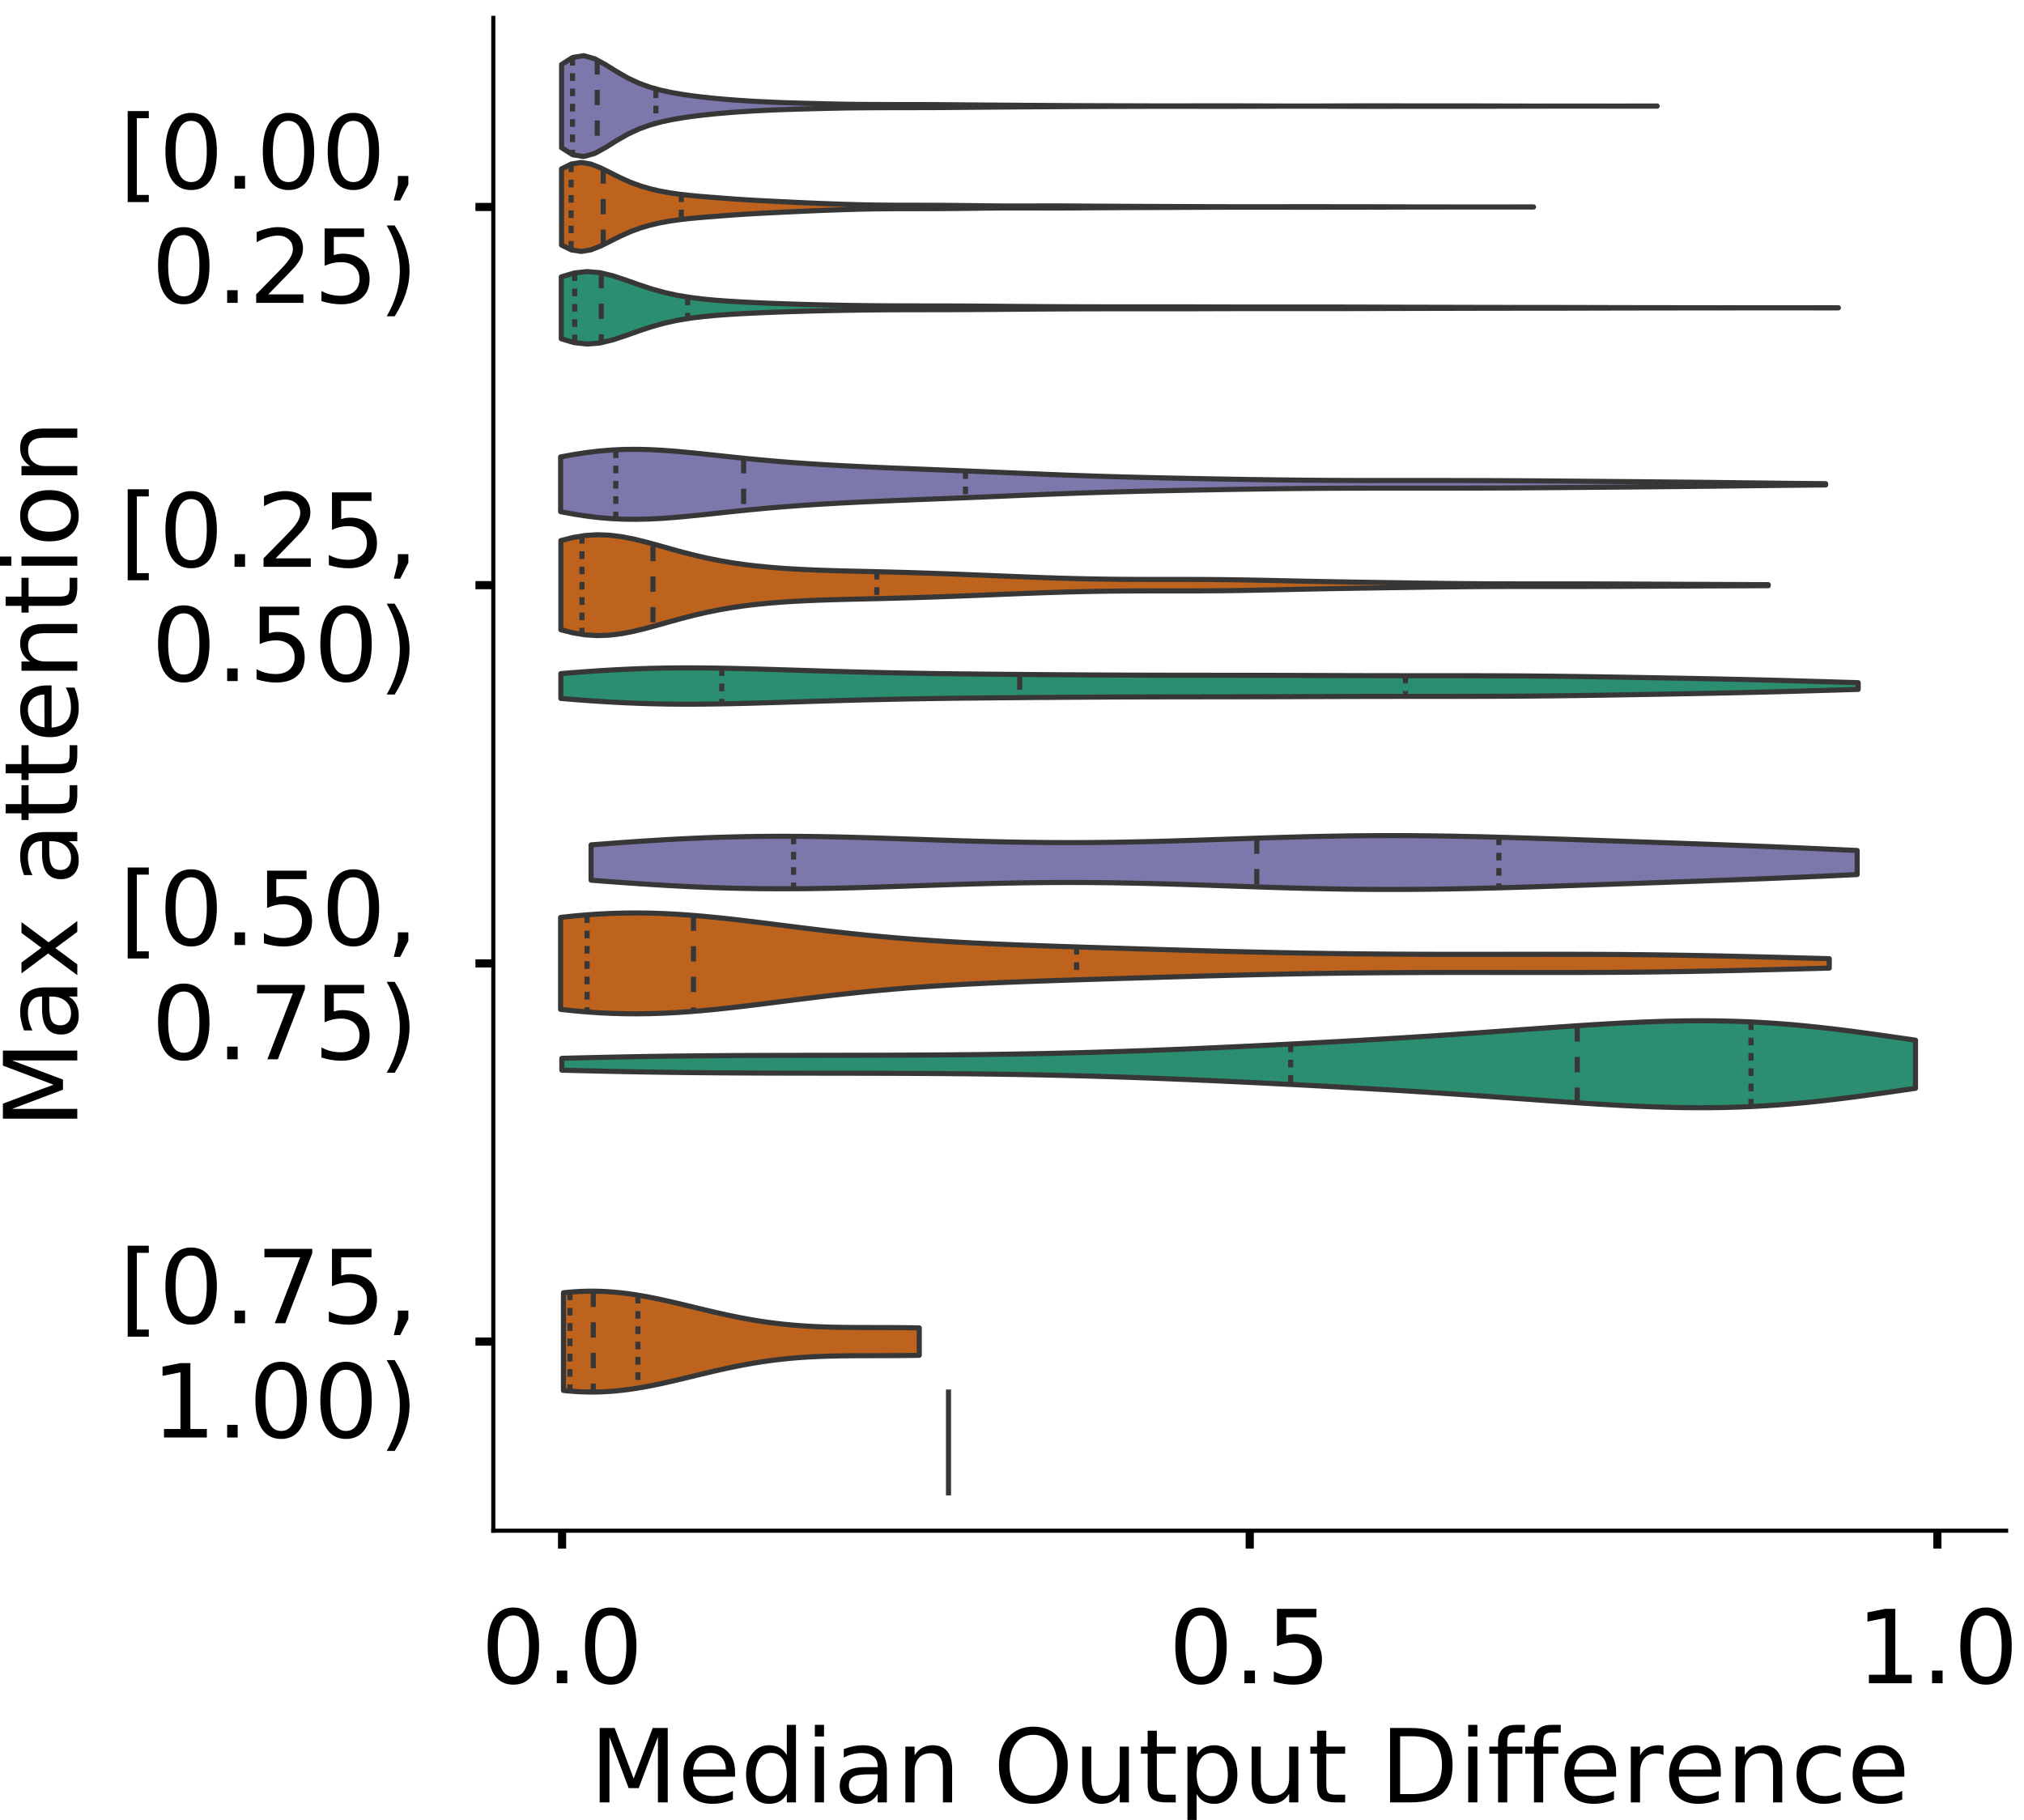 <?xml version="1.0" encoding="utf-8" standalone="no"?>
<!DOCTYPE svg PUBLIC "-//W3C//DTD SVG 1.1//EN"
  "http://www.w3.org/Graphics/SVG/1.1/DTD/svg11.dtd">
<!-- Created with matplotlib (https://matplotlib.org/) -->
<svg height="356.753pt" version="1.1" viewBox="0 0 396.753 356.753" width="396.753pt" xmlns="http://www.w3.org/2000/svg" xmlns:xlink="http://www.w3.org/1999/xlink">
 <defs>
  <style type="text/css">
*{stroke-linecap:butt;stroke-linejoin:round;}
  </style>
 </defs>
 <g id="figure_1">
  <g id="patch_1">
   <path d="M 0 356.753 
L 396.753 356.753 
L 396.753 0 
L 0 0 
z
" style="fill:#ffffff;"/>
  </g>
  <g id="axes_1">
   <g id="patch_2">
    <path d="M 96.7 300.053 
L 393.253 300.053 
L 393.253 3.5 
L 96.7 3.5 
z
" style="fill:#ffffff;"/>
   </g>
   <g id="PolyCollection_1">
    <defs>
     <path d="M 110.084 -327.795 
L 110.084 -344.113 
L 112.253 -345.49 
L 114.422 -345.839 
L 116.591 -345.232 
L 118.761 -344.039 
L 120.93 -342.681 
L 123.099 -341.44 
L 125.268 -340.431 
L 127.438 -339.651 
L 129.607 -339.055 
L 131.776 -338.592 
L 133.946 -338.222 
L 136.115 -337.918 
L 138.284 -337.662 
L 140.453 -337.442 
L 142.623 -337.252 
L 144.792 -337.089 
L 146.961 -336.949 
L 149.131 -336.83 
L 151.3 -336.727 
L 153.469 -336.641 
L 155.638 -336.569 
L 157.808 -336.508 
L 159.977 -336.453 
L 162.146 -336.4 
L 164.315 -336.353 
L 166.485 -336.317 
L 168.654 -336.293 
L 170.823 -336.278 
L 172.993 -336.268 
L 175.162 -336.261 
L 177.331 -336.257 
L 179.5 -336.255 
L 181.67 -336.252 
L 183.839 -336.242 
L 186.008 -336.226 
L 188.178 -336.206 
L 190.347 -336.187 
L 192.516 -336.17 
L 194.685 -336.154 
L 196.855 -336.138 
L 199.024 -336.121 
L 201.193 -336.105 
L 203.362 -336.091 
L 205.532 -336.078 
L 207.701 -336.065 
L 209.87 -336.051 
L 212.04 -336.039 
L 214.209 -336.03 
L 216.378 -336.023 
L 218.547 -336.018 
L 220.717 -336.012 
L 222.886 -336.005 
L 225.055 -335.998 
L 227.224 -335.993 
L 229.394 -335.992 
L 231.563 -335.994 
L 233.732 -335.998 
L 235.902 -336.003 
L 238.071 -336.005 
L 240.24 -336.004 
L 242.409 -336 
L 244.579 -335.995 
L 246.748 -335.988 
L 248.917 -335.982 
L 251.087 -335.976 
L 253.256 -335.972 
L 255.425 -335.971 
L 257.594 -335.973 
L 259.764 -335.978 
L 261.933 -335.985 
L 264.102 -335.992 
L 266.271 -335.999 
L 268.441 -336.003 
L 270.61 -336.004 
L 272.779 -336.001 
L 274.949 -335.997 
L 277.118 -335.993 
L 279.287 -335.992 
L 281.456 -335.992 
L 283.626 -335.994 
L 285.795 -335.993 
L 287.964 -335.991 
L 290.134 -335.986 
L 292.303 -335.982 
L 294.472 -335.977 
L 296.641 -335.972 
L 298.811 -335.967 
L 300.98 -335.962 
L 303.149 -335.958 
L 305.318 -335.956 
L 307.488 -335.955 
L 309.657 -335.955 
L 311.826 -335.957 
L 313.996 -335.959 
L 316.165 -335.961 
L 318.334 -335.965 
L 320.503 -335.967 
L 322.673 -335.968 
L 324.842 -335.967 
L 324.842 -335.942 
L 324.842 -335.942 
L 322.673 -335.941 
L 320.503 -335.942 
L 318.334 -335.944 
L 316.165 -335.947 
L 313.996 -335.95 
L 311.826 -335.952 
L 309.657 -335.953 
L 307.488 -335.953 
L 305.318 -335.953 
L 303.149 -335.95 
L 300.98 -335.947 
L 298.811 -335.942 
L 296.641 -335.937 
L 294.472 -335.932 
L 292.303 -335.927 
L 290.134 -335.922 
L 287.964 -335.918 
L 285.795 -335.916 
L 283.626 -335.915 
L 281.456 -335.916 
L 279.287 -335.917 
L 277.118 -335.916 
L 274.949 -335.912 
L 272.779 -335.908 
L 270.61 -335.905 
L 268.441 -335.905 
L 266.271 -335.91 
L 264.102 -335.916 
L 261.933 -335.924 
L 259.764 -335.931 
L 257.594 -335.936 
L 255.425 -335.938 
L 253.256 -335.937 
L 251.087 -335.933 
L 248.917 -335.927 
L 246.748 -335.92 
L 244.579 -335.914 
L 242.409 -335.908 
L 240.24 -335.905 
L 238.071 -335.904 
L 235.902 -335.906 
L 233.732 -335.91 
L 231.563 -335.915 
L 229.394 -335.917 
L 227.224 -335.916 
L 225.055 -335.911 
L 222.886 -335.904 
L 220.717 -335.897 
L 218.547 -335.891 
L 216.378 -335.885 
L 214.209 -335.879 
L 212.04 -335.87 
L 209.87 -335.858 
L 207.701 -335.844 
L 205.532 -335.83 
L 203.362 -335.818 
L 201.193 -335.804 
L 199.024 -335.788 
L 196.855 -335.771 
L 194.685 -335.755 
L 192.516 -335.739 
L 190.347 -335.722 
L 188.178 -335.702 
L 186.008 -335.683 
L 183.839 -335.666 
L 181.67 -335.657 
L 179.5 -335.654 
L 177.331 -335.652 
L 175.162 -335.648 
L 172.993 -335.641 
L 170.823 -335.631 
L 168.654 -335.616 
L 166.485 -335.592 
L 164.315 -335.555 
L 162.146 -335.508 
L 159.977 -335.456 
L 157.808 -335.401 
L 155.638 -335.34 
L 153.469 -335.268 
L 151.3 -335.182 
L 149.131 -335.079 
L 146.961 -334.96 
L 144.792 -334.82 
L 142.623 -334.657 
L 140.453 -334.467 
L 138.284 -334.246 
L 136.115 -333.991 
L 133.946 -333.687 
L 131.776 -333.317 
L 129.607 -332.854 
L 127.438 -332.258 
L 125.268 -331.478 
L 123.099 -330.468 
L 120.93 -329.228 
L 118.761 -327.869 
L 116.591 -326.677 
L 114.422 -326.069 
L 112.253 -326.419 
L 110.084 -327.795 
z
" id="m0c9fc08e89" style="stroke:#373737;"/>
    </defs>
    <g clip-path="url(#p5e48a9fce1)">
     <use style="fill:#7c78ab;stroke:#373737;" x="0" xlink:href="#m0c9fc08e89" y="356.753"/>
    </g>
   </g>
   <g id="PolyCollection_2">
    <defs>
     <path d="M 110.072 -308.715 
L 110.072 -323.654 
L 111.996 -324.605 
L 113.921 -324.906 
L 115.846 -324.587 
L 117.77 -323.829 
L 119.695 -322.868 
L 121.62 -321.901 
L 123.544 -321.042 
L 125.469 -320.33 
L 127.394 -319.76 
L 129.318 -319.31 
L 131.243 -318.958 
L 133.168 -318.682 
L 135.092 -318.464 
L 137.017 -318.283 
L 138.942 -318.124 
L 140.866 -317.973 
L 142.791 -317.828 
L 144.716 -317.69 
L 146.64 -317.566 
L 148.565 -317.455 
L 150.49 -317.356 
L 152.415 -317.262 
L 154.339 -317.168 
L 156.264 -317.076 
L 158.189 -316.988 
L 160.113 -316.906 
L 162.038 -316.83 
L 163.963 -316.761 
L 165.887 -316.697 
L 167.812 -316.641 
L 169.737 -316.594 
L 171.661 -316.56 
L 173.586 -316.539 
L 175.511 -316.528 
L 177.435 -316.523 
L 179.36 -316.521 
L 181.285 -316.518 
L 183.209 -316.513 
L 185.134 -316.502 
L 187.059 -316.485 
L 188.983 -316.464 
L 190.908 -316.439 
L 192.833 -316.414 
L 194.757 -316.393 
L 196.682 -316.378 
L 198.607 -316.372 
L 200.532 -316.373 
L 202.456 -316.379 
L 204.381 -316.385 
L 206.306 -316.388 
L 208.23 -316.385 
L 210.155 -316.376 
L 212.08 -316.363 
L 214.004 -316.349 
L 215.929 -316.336 
L 217.854 -316.325 
L 219.778 -316.315 
L 221.703 -316.307 
L 223.628 -316.299 
L 225.552 -316.291 
L 227.477 -316.284 
L 229.402 -316.276 
L 231.326 -316.268 
L 233.251 -316.259 
L 235.176 -316.25 
L 237.1 -316.242 
L 239.025 -316.237 
L 240.95 -316.233 
L 242.874 -316.231 
L 244.799 -316.231 
L 246.724 -316.231 
L 248.649 -316.232 
L 250.573 -316.233 
L 252.498 -316.234 
L 254.423 -316.235 
L 256.347 -316.236 
L 258.272 -316.235 
L 260.197 -316.234 
L 262.121 -316.233 
L 264.046 -316.232 
L 265.971 -316.23 
L 267.895 -316.226 
L 269.82 -316.221 
L 271.745 -316.214 
L 273.669 -316.208 
L 275.594 -316.202 
L 277.519 -316.199 
L 279.443 -316.196 
L 281.368 -316.194 
L 283.293 -316.192 
L 285.217 -316.19 
L 287.142 -316.188 
L 289.067 -316.187 
L 290.992 -316.187 
L 292.916 -316.188 
L 294.841 -316.189 
L 296.766 -316.191 
L 298.69 -316.192 
L 300.615 -316.192 
L 300.615 -316.176 
L 300.615 -316.176 
L 298.69 -316.177 
L 296.766 -316.178 
L 294.841 -316.179 
L 292.916 -316.181 
L 290.992 -316.181 
L 289.067 -316.181 
L 287.142 -316.18 
L 285.217 -316.178 
L 283.293 -316.176 
L 281.368 -316.174 
L 279.443 -316.172 
L 277.519 -316.17 
L 275.594 -316.166 
L 273.669 -316.161 
L 271.745 -316.154 
L 269.82 -316.148 
L 267.895 -316.142 
L 265.971 -316.139 
L 264.046 -316.137 
L 262.121 -316.136 
L 260.197 -316.134 
L 258.272 -316.133 
L 256.347 -316.133 
L 254.423 -316.133 
L 252.498 -316.134 
L 250.573 -316.135 
L 248.649 -316.136 
L 246.724 -316.137 
L 244.799 -316.137 
L 242.874 -316.137 
L 240.95 -316.135 
L 239.025 -316.132 
L 237.1 -316.126 
L 235.176 -316.118 
L 233.251 -316.11 
L 231.326 -316.101 
L 229.402 -316.092 
L 227.477 -316.085 
L 225.552 -316.077 
L 223.628 -316.07 
L 221.703 -316.062 
L 219.778 -316.053 
L 217.854 -316.043 
L 215.929 -316.032 
L 214.004 -316.019 
L 212.08 -316.005 
L 210.155 -315.992 
L 208.23 -315.983 
L 206.306 -315.981 
L 204.381 -315.983 
L 202.456 -315.99 
L 200.532 -315.995 
L 198.607 -315.996 
L 196.682 -315.99 
L 194.757 -315.975 
L 192.833 -315.954 
L 190.908 -315.929 
L 188.983 -315.905 
L 187.059 -315.883 
L 185.134 -315.866 
L 183.209 -315.856 
L 181.285 -315.85 
L 179.36 -315.847 
L 177.435 -315.845 
L 175.511 -315.84 
L 173.586 -315.829 
L 171.661 -315.808 
L 169.737 -315.774 
L 167.812 -315.728 
L 165.887 -315.671 
L 163.963 -315.607 
L 162.038 -315.538 
L 160.113 -315.463 
L 158.189 -315.381 
L 156.264 -315.292 
L 154.339 -315.2 
L 152.415 -315.107 
L 150.49 -315.013 
L 148.565 -314.913 
L 146.64 -314.803 
L 144.716 -314.678 
L 142.791 -314.541 
L 140.866 -314.395 
L 138.942 -314.245 
L 137.017 -314.085 
L 135.092 -313.905 
L 133.168 -313.686 
L 131.243 -313.41 
L 129.318 -313.058 
L 127.394 -312.608 
L 125.469 -312.038 
L 123.544 -311.327 
L 121.62 -310.468 
L 119.695 -309.501 
L 117.77 -308.54 
L 115.846 -307.781 
L 113.921 -307.462 
L 111.996 -307.763 
L 110.072 -308.715 
z
" id="m5806f2937b" style="stroke:#373737;"/>
    </defs>
    <g clip-path="url(#p5e48a9fce1)">
     <use style="fill:#be631d;stroke:#373737;" x="0" xlink:href="#m5806f2937b" y="356.753"/>
    </g>
   </g>
   <g id="PolyCollection_3">
    <defs>
     <path d="M 110.024 -290.343 
L 110.024 -302.485 
L 112.553 -303.239 
L 115.082 -303.517 
L 117.61 -303.303 
L 120.139 -302.695 
L 122.667 -301.855 
L 125.196 -300.953 
L 127.725 -300.116 
L 130.253 -299.413 
L 132.782 -298.861 
L 135.311 -298.444 
L 137.839 -298.132 
L 140.368 -297.896 
L 142.897 -297.711 
L 145.425 -297.56 
L 147.954 -297.434 
L 150.483 -297.325 
L 153.011 -297.229 
L 155.54 -297.145 
L 158.069 -297.071 
L 160.597 -297.006 
L 163.126 -296.95 
L 165.655 -296.903 
L 168.183 -296.864 
L 170.712 -296.833 
L 173.241 -296.811 
L 175.769 -296.797 
L 178.298 -296.79 
L 180.827 -296.786 
L 183.355 -296.784 
L 185.884 -296.779 
L 188.413 -296.77 
L 190.941 -296.755 
L 193.47 -296.737 
L 195.999 -296.716 
L 198.527 -296.695 
L 201.056 -296.675 
L 203.585 -296.657 
L 206.113 -296.642 
L 208.642 -296.629 
L 211.171 -296.619 
L 213.699 -296.612 
L 216.228 -296.606 
L 218.757 -296.602 
L 221.285 -296.602 
L 223.814 -296.603 
L 226.343 -296.604 
L 228.871 -296.605 
L 231.4 -296.603 
L 233.929 -296.598 
L 236.457 -296.59 
L 238.986 -296.581 
L 241.515 -296.574 
L 244.043 -296.569 
L 246.572 -296.567 
L 249.1 -296.567 
L 251.629 -296.569 
L 254.158 -296.571 
L 256.686 -296.572 
L 259.215 -296.571 
L 261.744 -296.569 
L 264.272 -296.564 
L 266.801 -296.558 
L 269.33 -296.55 
L 271.858 -296.542 
L 274.387 -296.535 
L 276.916 -296.529 
L 279.444 -296.524 
L 281.973 -296.518 
L 284.502 -296.512 
L 287.03 -296.506 
L 289.559 -296.5 
L 292.088 -296.494 
L 294.616 -296.491 
L 297.145 -296.489 
L 299.674 -296.487 
L 302.202 -296.486 
L 304.731 -296.483 
L 307.26 -296.478 
L 309.788 -296.473 
L 312.317 -296.466 
L 314.846 -296.46 
L 317.374 -296.454 
L 319.903 -296.449 
L 322.432 -296.445 
L 324.96 -296.441 
L 327.489 -296.438 
L 330.018 -296.435 
L 332.546 -296.432 
L 335.075 -296.43 
L 337.604 -296.427 
L 340.132 -296.426 
L 342.661 -296.424 
L 345.19 -296.423 
L 347.718 -296.423 
L 350.247 -296.424 
L 352.776 -296.425 
L 355.304 -296.426 
L 357.833 -296.426 
L 360.362 -296.425 
L 360.362 -296.402 
L 360.362 -296.402 
L 357.833 -296.402 
L 355.304 -296.402 
L 352.776 -296.403 
L 350.247 -296.404 
L 347.718 -296.405 
L 345.19 -296.405 
L 342.661 -296.404 
L 340.132 -296.402 
L 337.604 -296.4 
L 335.075 -296.398 
L 332.546 -296.396 
L 330.018 -296.393 
L 327.489 -296.39 
L 324.96 -296.387 
L 322.432 -296.383 
L 319.903 -296.379 
L 317.374 -296.374 
L 314.846 -296.368 
L 312.317 -296.362 
L 309.788 -296.355 
L 307.26 -296.349 
L 304.731 -296.345 
L 302.202 -296.342 
L 299.674 -296.34 
L 297.145 -296.339 
L 294.616 -296.337 
L 292.088 -296.333 
L 289.559 -296.328 
L 287.03 -296.322 
L 284.502 -296.316 
L 281.973 -296.31 
L 279.444 -296.304 
L 276.916 -296.299 
L 274.387 -296.293 
L 271.858 -296.286 
L 269.33 -296.278 
L 266.801 -296.27 
L 264.272 -296.264 
L 261.744 -296.259 
L 259.215 -296.257 
L 256.686 -296.256 
L 254.158 -296.257 
L 251.629 -296.259 
L 249.1 -296.261 
L 246.572 -296.261 
L 244.043 -296.259 
L 241.515 -296.254 
L 238.986 -296.247 
L 236.457 -296.238 
L 233.929 -296.23 
L 231.4 -296.225 
L 228.871 -296.223 
L 226.343 -296.223 
L 223.814 -296.225 
L 221.285 -296.226 
L 218.757 -296.225 
L 216.228 -296.222 
L 213.699 -296.216 
L 211.171 -296.208 
L 208.642 -296.198 
L 206.113 -296.186 
L 203.585 -296.171 
L 201.056 -296.153 
L 198.527 -296.133 
L 195.999 -296.112 
L 193.47 -296.091 
L 190.941 -296.073 
L 188.413 -296.058 
L 185.884 -296.049 
L 183.355 -296.044 
L 180.827 -296.041 
L 178.298 -296.038 
L 175.769 -296.031 
L 173.241 -296.017 
L 170.712 -295.995 
L 168.183 -295.964 
L 165.655 -295.925 
L 163.126 -295.878 
L 160.597 -295.822 
L 158.069 -295.757 
L 155.54 -295.683 
L 153.011 -295.599 
L 150.483 -295.503 
L 147.954 -295.394 
L 145.425 -295.268 
L 142.897 -295.117 
L 140.368 -294.932 
L 137.839 -294.696 
L 135.311 -294.384 
L 132.782 -293.967 
L 130.253 -293.415 
L 127.725 -292.712 
L 125.196 -291.875 
L 122.667 -290.973 
L 120.139 -290.133 
L 117.61 -289.525 
L 115.082 -289.311 
L 112.553 -289.589 
L 110.024 -290.343 
z
" id="md7ac146bb6" style="stroke:#373737;"/>
    </defs>
    <g clip-path="url(#p5e48a9fce1)">
     <use style="fill:#2b8e70;stroke:#373737;" x="0" xlink:href="#md7ac146bb6" y="356.753"/>
    </g>
   </g>
   <g id="PolyCollection_4">
    <defs>
     <path d="M 109.895 -256.447 
L 109.895 -267.185 
L 112.4 -267.647 
L 114.905 -268.035 
L 117.41 -268.337 
L 119.914 -268.544 
L 122.419 -268.656 
L 124.924 -268.676 
L 127.429 -268.614 
L 129.934 -268.482 
L 132.438 -268.294 
L 134.943 -268.065 
L 137.448 -267.811 
L 139.953 -267.544 
L 142.458 -267.275 
L 144.962 -267.012 
L 147.467 -266.762 
L 149.972 -266.527 
L 152.477 -266.311 
L 154.982 -266.112 
L 157.486 -265.93 
L 159.991 -265.765 
L 162.496 -265.614 
L 165.001 -265.476 
L 167.506 -265.348 
L 170.01 -265.229 
L 172.515 -265.118 
L 175.02 -265.012 
L 177.525 -264.911 
L 180.03 -264.811 
L 182.534 -264.713 
L 185.039 -264.614 
L 187.544 -264.514 
L 190.049 -264.412 
L 192.554 -264.308 
L 195.058 -264.201 
L 197.563 -264.094 
L 200.068 -263.987 
L 202.573 -263.881 
L 205.078 -263.777 
L 207.582 -263.678 
L 210.087 -263.583 
L 212.592 -263.495 
L 215.097 -263.412 
L 217.602 -263.336 
L 220.106 -263.266 
L 222.611 -263.202 
L 225.116 -263.142 
L 227.621 -263.085 
L 230.126 -263.032 
L 232.63 -262.981 
L 235.135 -262.932 
L 237.64 -262.885 
L 240.145 -262.84 
L 242.65 -262.798 
L 245.154 -262.757 
L 247.659 -262.72 
L 250.164 -262.686 
L 252.669 -262.656 
L 255.174 -262.631 
L 257.678 -262.61 
L 260.183 -262.593 
L 262.688 -262.581 
L 265.193 -262.572 
L 267.698 -262.566 
L 270.202 -262.564 
L 272.707 -262.562 
L 275.212 -262.562 
L 277.717 -262.563 
L 280.222 -262.563 
L 282.726 -262.562 
L 285.231 -262.56 
L 287.736 -262.555 
L 290.241 -262.549 
L 292.746 -262.539 
L 295.25 -262.528 
L 297.755 -262.514 
L 300.26 -262.498 
L 302.765 -262.479 
L 305.27 -262.46 
L 307.774 -262.439 
L 310.279 -262.418 
L 312.784 -262.397 
L 315.289 -262.375 
L 317.794 -262.354 
L 320.298 -262.333 
L 322.803 -262.311 
L 325.308 -262.288 
L 327.813 -262.265 
L 330.318 -262.24 
L 332.822 -262.215 
L 335.327 -262.188 
L 337.832 -262.159 
L 340.337 -262.13 
L 342.842 -262.101 
L 345.346 -262.071 
L 347.851 -262.042 
L 350.356 -262.014 
L 352.861 -261.988 
L 355.366 -261.964 
L 357.87 -261.941 
L 357.87 -261.691 
L 357.87 -261.691 
L 355.366 -261.669 
L 352.861 -261.644 
L 350.356 -261.618 
L 347.851 -261.59 
L 345.346 -261.561 
L 342.842 -261.532 
L 340.337 -261.502 
L 337.832 -261.473 
L 335.327 -261.445 
L 332.822 -261.417 
L 330.318 -261.392 
L 327.813 -261.367 
L 325.308 -261.344 
L 322.803 -261.321 
L 320.298 -261.3 
L 317.794 -261.278 
L 315.289 -261.257 
L 312.784 -261.235 
L 310.279 -261.214 
L 307.774 -261.193 
L 305.27 -261.172 
L 302.765 -261.153 
L 300.26 -261.135 
L 297.755 -261.118 
L 295.25 -261.104 
L 292.746 -261.093 
L 290.241 -261.084 
L 287.736 -261.077 
L 285.231 -261.073 
L 282.726 -261.07 
L 280.222 -261.069 
L 277.717 -261.069 
L 275.212 -261.07 
L 272.707 -261.07 
L 270.202 -261.069 
L 267.698 -261.066 
L 265.193 -261.06 
L 262.688 -261.051 
L 260.183 -261.039 
L 257.678 -261.022 
L 255.174 -261.001 
L 252.669 -260.976 
L 250.164 -260.946 
L 247.659 -260.912 
L 245.154 -260.875 
L 242.65 -260.835 
L 240.145 -260.792 
L 237.64 -260.747 
L 235.135 -260.7 
L 232.63 -260.651 
L 230.126 -260.6 
L 227.621 -260.547 
L 225.116 -260.491 
L 222.611 -260.43 
L 220.106 -260.366 
L 217.602 -260.296 
L 215.097 -260.22 
L 212.592 -260.138 
L 210.087 -260.049 
L 207.582 -259.954 
L 205.078 -259.855 
L 202.573 -259.751 
L 200.068 -259.645 
L 197.563 -259.538 
L 195.058 -259.431 
L 192.554 -259.325 
L 190.049 -259.22 
L 187.544 -259.118 
L 185.039 -259.018 
L 182.534 -258.919 
L 180.03 -258.821 
L 177.525 -258.721 
L 175.02 -258.62 
L 172.515 -258.514 
L 170.01 -258.403 
L 167.506 -258.284 
L 165.001 -258.157 
L 162.496 -258.018 
L 159.991 -257.867 
L 157.486 -257.702 
L 154.982 -257.52 
L 152.477 -257.322 
L 149.972 -257.105 
L 147.467 -256.87 
L 144.962 -256.62 
L 142.458 -256.357 
L 139.953 -256.088 
L 137.448 -255.821 
L 134.943 -255.567 
L 132.438 -255.339 
L 129.934 -255.151 
L 127.429 -255.018 
L 124.924 -254.956 
L 122.419 -254.976 
L 119.914 -255.088 
L 117.41 -255.295 
L 114.905 -255.597 
L 112.4 -255.985 
L 109.895 -256.447 
z
" id="mf60214b092" style="stroke:#373737;"/>
    </defs>
    <g clip-path="url(#p5e48a9fce1)">
     <use style="fill:#7c78ab;stroke:#373737;" x="0" xlink:href="#mf60214b092" y="356.753"/>
    </g>
   </g>
   <g id="PolyCollection_5">
    <defs>
     <path d="M 109.944 -233.31 
L 109.944 -250.782 
L 112.334 -251.396 
L 114.725 -251.784 
L 117.116 -251.931 
L 119.506 -251.842 
L 121.897 -251.543 
L 124.288 -251.075 
L 126.678 -250.489 
L 129.069 -249.835 
L 131.46 -249.161 
L 133.851 -248.504 
L 136.241 -247.893 
L 138.632 -247.343 
L 141.023 -246.863 
L 143.413 -246.452 
L 145.804 -246.105 
L 148.195 -245.818 
L 150.585 -245.581 
L 152.976 -245.387 
L 155.367 -245.23 
L 157.757 -245.104 
L 160.148 -245.002 
L 162.539 -244.92 
L 164.929 -244.852 
L 167.32 -244.792 
L 169.711 -244.736 
L 172.102 -244.681 
L 174.492 -244.622 
L 176.883 -244.558 
L 179.274 -244.488 
L 181.664 -244.411 
L 184.055 -244.329 
L 186.446 -244.242 
L 188.836 -244.15 
L 191.227 -244.055 
L 193.618 -243.958 
L 196.008 -243.86 
L 198.399 -243.763 
L 200.79 -243.668 
L 203.181 -243.578 
L 205.571 -243.494 
L 207.962 -243.417 
L 210.353 -243.351 
L 212.743 -243.295 
L 215.134 -243.25 
L 217.525 -243.216 
L 219.915 -243.193 
L 222.306 -243.179 
L 224.697 -243.172 
L 227.087 -243.17 
L 229.478 -243.171 
L 231.869 -243.17 
L 234.259 -243.166 
L 236.65 -243.156 
L 239.041 -243.137 
L 241.432 -243.11 
L 243.822 -243.074 
L 246.213 -243.03 
L 248.604 -242.981 
L 250.994 -242.929 
L 253.385 -242.877 
L 255.776 -242.826 
L 258.166 -242.778 
L 260.557 -242.733 
L 262.948 -242.692 
L 265.338 -242.652 
L 267.729 -242.615 
L 270.12 -242.578 
L 272.511 -242.542 
L 274.901 -242.506 
L 277.292 -242.47 
L 279.683 -242.436 
L 282.073 -242.405 
L 284.464 -242.376 
L 286.855 -242.352 
L 289.245 -242.332 
L 291.636 -242.317 
L 294.027 -242.307 
L 296.417 -242.301 
L 298.808 -242.298 
L 301.199 -242.298 
L 303.589 -242.298 
L 305.98 -242.298 
L 308.371 -242.297 
L 310.762 -242.295 
L 313.152 -242.29 
L 315.543 -242.283 
L 317.934 -242.274 
L 320.324 -242.263 
L 322.715 -242.252 
L 325.106 -242.24 
L 327.496 -242.228 
L 329.887 -242.217 
L 332.278 -242.207 
L 334.668 -242.197 
L 337.059 -242.187 
L 339.45 -242.178 
L 341.84 -242.168 
L 344.231 -242.157 
L 346.622 -242.146 
L 346.622 -241.946 
L 346.622 -241.946 
L 344.231 -241.934 
L 341.84 -241.924 
L 339.45 -241.914 
L 337.059 -241.904 
L 334.668 -241.895 
L 332.278 -241.885 
L 329.887 -241.874 
L 327.496 -241.863 
L 325.106 -241.852 
L 322.715 -241.84 
L 320.324 -241.829 
L 317.934 -241.818 
L 315.543 -241.809 
L 313.152 -241.802 
L 310.762 -241.797 
L 308.371 -241.794 
L 305.98 -241.793 
L 303.589 -241.794 
L 301.199 -241.794 
L 298.808 -241.793 
L 296.417 -241.791 
L 294.027 -241.785 
L 291.636 -241.775 
L 289.245 -241.76 
L 286.855 -241.74 
L 284.464 -241.716 
L 282.073 -241.687 
L 279.683 -241.655 
L 277.292 -241.621 
L 274.901 -241.586 
L 272.511 -241.55 
L 270.12 -241.514 
L 267.729 -241.477 
L 265.338 -241.439 
L 262.948 -241.4 
L 260.557 -241.358 
L 258.166 -241.313 
L 255.776 -241.265 
L 253.385 -241.215 
L 250.994 -241.162 
L 248.604 -241.11 
L 246.213 -241.062 
L 243.822 -241.018 
L 241.432 -240.982 
L 239.041 -240.954 
L 236.65 -240.936 
L 234.259 -240.925 
L 231.869 -240.921 
L 229.478 -240.921 
L 227.087 -240.921 
L 224.697 -240.92 
L 222.306 -240.913 
L 219.915 -240.899 
L 217.525 -240.876 
L 215.134 -240.842 
L 212.743 -240.797 
L 210.353 -240.741 
L 207.962 -240.674 
L 205.571 -240.598 
L 203.181 -240.514 
L 200.79 -240.424 
L 198.399 -240.329 
L 196.008 -240.232 
L 193.618 -240.134 
L 191.227 -240.037 
L 188.836 -239.942 
L 186.446 -239.85 
L 184.055 -239.762 
L 181.664 -239.68 
L 179.274 -239.604 
L 176.883 -239.534 
L 174.492 -239.47 
L 172.102 -239.411 
L 169.711 -239.355 
L 167.32 -239.3 
L 164.929 -239.24 
L 162.539 -239.172 
L 160.148 -239.089 
L 157.757 -238.988 
L 155.367 -238.862 
L 152.976 -238.705 
L 150.585 -238.511 
L 148.195 -238.274 
L 145.804 -237.986 
L 143.413 -237.64 
L 141.023 -237.229 
L 138.632 -236.748 
L 136.241 -236.199 
L 133.851 -235.587 
L 131.46 -234.931 
L 129.069 -234.257 
L 126.678 -233.603 
L 124.288 -233.017 
L 121.897 -232.549 
L 119.506 -232.25 
L 117.116 -232.161 
L 114.725 -232.307 
L 112.334 -232.696 
L 109.944 -233.31 
z
" id="ma9a615a78d" style="stroke:#373737;"/>
    </defs>
    <g clip-path="url(#p5e48a9fce1)">
     <use style="fill:#be631d;stroke:#373737;" x="0" xlink:href="#ma9a615a78d" y="356.753"/>
    </g>
   </g>
   <g id="PolyCollection_6">
    <defs>
     <path d="M 109.941 -219.839 
L 109.941 -224.712 
L 112.509 -224.92 
L 115.078 -225.113 
L 117.647 -225.287 
L 120.216 -225.44 
L 122.784 -225.569 
L 125.353 -225.673 
L 127.922 -225.75 
L 130.491 -225.802 
L 133.059 -225.829 
L 135.628 -225.833 
L 138.197 -225.818 
L 140.766 -225.784 
L 143.335 -225.736 
L 145.903 -225.676 
L 148.472 -225.608 
L 151.041 -225.533 
L 153.61 -225.455 
L 156.178 -225.375 
L 158.747 -225.295 
L 161.316 -225.217 
L 163.885 -225.141 
L 166.454 -225.07 
L 169.022 -225.003 
L 171.591 -224.941 
L 174.16 -224.884 
L 176.729 -224.832 
L 179.297 -224.786 
L 181.866 -224.744 
L 184.435 -224.707 
L 187.004 -224.674 
L 189.572 -224.644 
L 192.141 -224.617 
L 194.71 -224.592 
L 197.279 -224.569 
L 199.848 -224.548 
L 202.416 -224.528 
L 204.985 -224.508 
L 207.554 -224.49 
L 210.123 -224.473 
L 212.691 -224.457 
L 215.26 -224.443 
L 217.829 -224.43 
L 220.398 -224.42 
L 222.967 -224.411 
L 225.535 -224.404 
L 228.104 -224.399 
L 230.673 -224.395 
L 233.242 -224.392 
L 235.81 -224.39 
L 238.379 -224.387 
L 240.948 -224.385 
L 243.517 -224.381 
L 246.085 -224.377 
L 248.654 -224.371 
L 251.223 -224.364 
L 253.792 -224.356 
L 256.361 -224.347 
L 258.929 -224.339 
L 261.498 -224.33 
L 264.067 -224.322 
L 266.636 -224.315 
L 269.204 -224.31 
L 271.773 -224.306 
L 274.342 -224.303 
L 276.911 -224.302 
L 279.48 -224.302 
L 282.048 -224.301 
L 284.617 -224.3 
L 287.186 -224.298 
L 289.755 -224.294 
L 292.323 -224.286 
L 294.892 -224.276 
L 297.461 -224.261 
L 300.03 -224.242 
L 302.598 -224.219 
L 305.167 -224.192 
L 307.736 -224.161 
L 310.305 -224.126 
L 312.874 -224.088 
L 315.442 -224.048 
L 318.011 -224.007 
L 320.58 -223.963 
L 323.149 -223.919 
L 325.717 -223.874 
L 328.286 -223.827 
L 330.855 -223.78 
L 333.424 -223.731 
L 335.993 -223.679 
L 338.561 -223.626 
L 341.13 -223.569 
L 343.699 -223.51 
L 346.268 -223.447 
L 348.836 -223.38 
L 351.405 -223.31 
L 353.974 -223.237 
L 356.543 -223.162 
L 359.111 -223.086 
L 361.68 -223.01 
L 364.249 -222.934 
L 364.249 -221.618 
L 364.249 -221.618 
L 361.68 -221.542 
L 359.111 -221.465 
L 356.543 -221.389 
L 353.974 -221.314 
L 351.405 -221.241 
L 348.836 -221.171 
L 346.268 -221.105 
L 343.699 -221.041 
L 341.13 -220.982 
L 338.561 -220.925 
L 335.993 -220.872 
L 333.424 -220.821 
L 330.855 -220.772 
L 328.286 -220.724 
L 325.717 -220.678 
L 323.149 -220.632 
L 320.58 -220.588 
L 318.011 -220.545 
L 315.442 -220.503 
L 312.874 -220.463 
L 310.305 -220.425 
L 307.736 -220.391 
L 305.167 -220.359 
L 302.598 -220.332 
L 300.03 -220.309 
L 297.461 -220.29 
L 294.892 -220.275 
L 292.323 -220.265 
L 289.755 -220.258 
L 287.186 -220.253 
L 284.617 -220.251 
L 282.048 -220.25 
L 279.48 -220.25 
L 276.911 -220.249 
L 274.342 -220.248 
L 271.773 -220.245 
L 269.204 -220.242 
L 266.636 -220.236 
L 264.067 -220.229 
L 261.498 -220.221 
L 258.929 -220.213 
L 256.361 -220.204 
L 253.792 -220.195 
L 251.223 -220.187 
L 248.654 -220.18 
L 246.085 -220.174 
L 243.517 -220.17 
L 240.948 -220.166 
L 238.379 -220.164 
L 235.81 -220.162 
L 233.242 -220.159 
L 230.673 -220.157 
L 228.104 -220.153 
L 225.535 -220.147 
L 222.967 -220.14 
L 220.398 -220.132 
L 217.829 -220.121 
L 215.26 -220.108 
L 212.691 -220.094 
L 210.123 -220.078 
L 207.554 -220.061 
L 204.985 -220.043 
L 202.416 -220.024 
L 199.848 -220.003 
L 197.279 -219.982 
L 194.71 -219.959 
L 192.141 -219.934 
L 189.572 -219.907 
L 187.004 -219.878 
L 184.435 -219.844 
L 181.866 -219.807 
L 179.297 -219.765 
L 176.729 -219.719 
L 174.16 -219.667 
L 171.591 -219.61 
L 169.022 -219.548 
L 166.454 -219.481 
L 163.885 -219.41 
L 161.316 -219.334 
L 158.747 -219.256 
L 156.178 -219.176 
L 153.61 -219.096 
L 151.041 -219.018 
L 148.472 -218.943 
L 145.903 -218.875 
L 143.335 -218.815 
L 140.766 -218.767 
L 138.197 -218.734 
L 135.628 -218.718 
L 133.059 -218.722 
L 130.491 -218.749 
L 127.922 -218.801 
L 125.353 -218.878 
L 122.784 -218.982 
L 120.216 -219.111 
L 117.647 -219.264 
L 115.078 -219.439 
L 112.509 -219.632 
L 109.941 -219.839 
z
" id="m42cdbdc4a1" style="stroke:#373737;"/>
    </defs>
    <g clip-path="url(#p5e48a9fce1)">
     <use style="fill:#2b8e70;stroke:#373737;" x="0" xlink:href="#m42cdbdc4a1" y="356.753"/>
    </g>
   </g>
   <g id="PolyCollection_7">
    <defs>
     <path d="M 115.864 -184.214 
L 115.864 -191.141 
L 118.371 -191.334 
L 120.878 -191.521 
L 123.385 -191.7 
L 125.892 -191.871 
L 128.399 -192.031 
L 130.906 -192.178 
L 133.413 -192.313 
L 135.92 -192.432 
L 138.427 -192.537 
L 140.933 -192.626 
L 143.44 -192.698 
L 145.947 -192.753 
L 148.454 -192.792 
L 150.961 -192.815 
L 153.468 -192.822 
L 155.975 -192.814 
L 158.482 -192.791 
L 160.989 -192.756 
L 163.496 -192.709 
L 166.002 -192.652 
L 168.509 -192.586 
L 171.016 -192.513 
L 173.523 -192.435 
L 176.03 -192.352 
L 178.537 -192.267 
L 181.044 -192.182 
L 183.551 -192.098 
L 186.058 -192.016 
L 188.565 -191.938 
L 191.072 -191.865 
L 193.578 -191.799 
L 196.085 -191.74 
L 198.592 -191.69 
L 201.099 -191.649 
L 203.606 -191.618 
L 206.113 -191.598 
L 208.62 -191.588 
L 211.127 -191.589 
L 213.634 -191.6 
L 216.141 -191.623 
L 218.648 -191.655 
L 221.154 -191.698 
L 223.661 -191.749 
L 226.168 -191.809 
L 228.675 -191.876 
L 231.182 -191.949 
L 233.689 -192.027 
L 236.196 -192.109 
L 238.703 -192.194 
L 241.21 -192.279 
L 243.717 -192.365 
L 246.223 -192.449 
L 248.73 -192.53 
L 251.237 -192.607 
L 253.744 -192.678 
L 256.251 -192.743 
L 258.758 -192.801 
L 261.265 -192.85 
L 263.772 -192.89 
L 266.279 -192.921 
L 268.786 -192.942 
L 271.293 -192.953 
L 273.799 -192.953 
L 276.306 -192.944 
L 278.813 -192.925 
L 281.32 -192.897 
L 283.827 -192.86 
L 286.334 -192.814 
L 288.841 -192.761 
L 291.348 -192.702 
L 293.855 -192.636 
L 296.362 -192.566 
L 298.869 -192.491 
L 301.375 -192.412 
L 303.882 -192.331 
L 306.389 -192.248 
L 308.896 -192.163 
L 311.403 -192.077 
L 313.91 -191.991 
L 316.417 -191.904 
L 318.924 -191.817 
L 321.431 -191.73 
L 323.938 -191.643 
L 326.444 -191.555 
L 328.951 -191.467 
L 331.458 -191.378 
L 333.965 -191.288 
L 336.472 -191.197 
L 338.979 -191.104 
L 341.486 -191.009 
L 343.993 -190.911 
L 346.5 -190.811 
L 349.007 -190.709 
L 351.514 -190.603 
L 354.02 -190.495 
L 356.527 -190.384 
L 359.034 -190.27 
L 361.541 -190.154 
L 364.048 -190.036 
L 364.048 -185.319 
L 364.048 -185.319 
L 361.541 -185.201 
L 359.034 -185.085 
L 356.527 -184.971 
L 354.02 -184.86 
L 351.514 -184.752 
L 349.007 -184.647 
L 346.5 -184.544 
L 343.993 -184.444 
L 341.486 -184.347 
L 338.979 -184.252 
L 336.472 -184.159 
L 333.965 -184.067 
L 331.458 -183.977 
L 328.951 -183.888 
L 326.444 -183.8 
L 323.938 -183.713 
L 321.431 -183.625 
L 318.924 -183.538 
L 316.417 -183.451 
L 313.91 -183.364 
L 311.403 -183.278 
L 308.896 -183.192 
L 306.389 -183.107 
L 303.882 -183.024 
L 301.375 -182.943 
L 298.869 -182.865 
L 296.362 -182.79 
L 293.855 -182.719 
L 291.348 -182.654 
L 288.841 -182.594 
L 286.334 -182.541 
L 283.827 -182.496 
L 281.32 -182.459 
L 278.813 -182.43 
L 276.306 -182.411 
L 273.799 -182.402 
L 271.293 -182.403 
L 268.786 -182.413 
L 266.279 -182.434 
L 263.772 -182.465 
L 261.265 -182.505 
L 258.758 -182.555 
L 256.251 -182.612 
L 253.744 -182.677 
L 251.237 -182.749 
L 248.73 -182.826 
L 246.223 -182.907 
L 243.717 -182.99 
L 241.21 -183.076 
L 238.703 -183.162 
L 236.196 -183.246 
L 233.689 -183.328 
L 231.182 -183.407 
L 228.675 -183.48 
L 226.168 -183.547 
L 223.661 -183.607 
L 221.154 -183.658 
L 218.648 -183.7 
L 216.141 -183.733 
L 213.634 -183.755 
L 211.127 -183.767 
L 208.62 -183.768 
L 206.113 -183.758 
L 203.606 -183.737 
L 201.099 -183.706 
L 198.592 -183.665 
L 196.085 -183.615 
L 193.578 -183.556 
L 191.072 -183.49 
L 188.565 -183.418 
L 186.058 -183.34 
L 183.551 -183.258 
L 181.044 -183.173 
L 178.537 -183.088 
L 176.03 -183.003 
L 173.523 -182.921 
L 171.016 -182.842 
L 168.509 -182.769 
L 166.002 -182.703 
L 163.496 -182.646 
L 160.989 -182.599 
L 158.482 -182.564 
L 155.975 -182.542 
L 153.468 -182.534 
L 150.961 -182.541 
L 148.454 -182.563 
L 145.947 -182.602 
L 143.44 -182.658 
L 140.933 -182.73 
L 138.427 -182.818 
L 135.92 -182.923 
L 133.413 -183.043 
L 130.906 -183.177 
L 128.399 -183.325 
L 125.892 -183.485 
L 123.385 -183.655 
L 120.878 -183.834 
L 118.371 -184.021 
L 115.864 -184.214 
z
" id="m244870cd33" style="stroke:#373737;"/>
    </defs>
    <g clip-path="url(#p5e48a9fce1)">
     <use style="fill:#7c78ab;stroke:#373737;" x="0" xlink:href="#m244870cd33" y="356.753"/>
    </g>
   </g>
   <g id="PolyCollection_8">
    <defs>
     <path d="M 109.888 -158.893 
L 109.888 -176.922 
L 112.4 -177.192 
L 114.912 -177.414 
L 117.424 -177.587 
L 119.936 -177.707 
L 122.448 -177.776 
L 124.96 -177.793 
L 127.472 -177.759 
L 129.984 -177.677 
L 132.496 -177.55 
L 135.009 -177.382 
L 137.521 -177.177 
L 140.033 -176.94 
L 142.545 -176.677 
L 145.057 -176.393 
L 147.569 -176.093 
L 150.081 -175.782 
L 152.593 -175.466 
L 155.105 -175.148 
L 157.617 -174.834 
L 160.129 -174.526 
L 162.641 -174.227 
L 165.153 -173.941 
L 167.665 -173.67 
L 170.177 -173.413 
L 172.689 -173.173 
L 175.201 -172.95 
L 177.713 -172.744 
L 180.225 -172.554 
L 182.737 -172.38 
L 185.25 -172.221 
L 187.762 -172.075 
L 190.274 -171.941 
L 192.786 -171.819 
L 195.298 -171.705 
L 197.81 -171.6 
L 200.322 -171.502 
L 202.834 -171.409 
L 205.346 -171.321 
L 207.858 -171.236 
L 210.37 -171.154 
L 212.882 -171.073 
L 215.394 -170.995 
L 217.906 -170.917 
L 220.418 -170.84 
L 222.93 -170.763 
L 225.442 -170.688 
L 227.954 -170.613 
L 230.466 -170.54 
L 232.978 -170.467 
L 235.49 -170.397 
L 238.003 -170.328 
L 240.515 -170.262 
L 243.027 -170.199 
L 245.539 -170.138 
L 248.051 -170.081 
L 250.563 -170.027 
L 253.075 -169.977 
L 255.587 -169.931 
L 258.099 -169.889 
L 260.611 -169.851 
L 263.123 -169.817 
L 265.635 -169.787 
L 268.147 -169.761 
L 270.659 -169.74 
L 273.171 -169.722 
L 275.683 -169.708 
L 278.195 -169.697 
L 280.707 -169.69 
L 283.219 -169.685 
L 285.731 -169.683 
L 288.243 -169.683 
L 290.756 -169.684 
L 293.268 -169.687 
L 295.78 -169.69 
L 298.292 -169.692 
L 300.804 -169.694 
L 303.316 -169.695 
L 305.828 -169.694 
L 308.34 -169.691 
L 310.852 -169.684 
L 313.364 -169.674 
L 315.876 -169.661 
L 318.388 -169.643 
L 320.9 -169.621 
L 323.412 -169.594 
L 325.924 -169.562 
L 328.436 -169.526 
L 330.948 -169.486 
L 333.46 -169.441 
L 335.972 -169.392 
L 338.484 -169.339 
L 340.997 -169.282 
L 343.509 -169.223 
L 346.021 -169.161 
L 348.533 -169.097 
L 351.045 -169.031 
L 353.557 -168.965 
L 356.069 -168.898 
L 358.581 -168.831 
L 358.581 -166.984 
L 358.581 -166.984 
L 356.069 -166.917 
L 353.557 -166.85 
L 351.045 -166.784 
L 348.533 -166.718 
L 346.021 -166.654 
L 343.509 -166.592 
L 340.997 -166.533 
L 338.484 -166.476 
L 335.972 -166.423 
L 333.46 -166.374 
L 330.948 -166.329 
L 328.436 -166.289 
L 325.924 -166.253 
L 323.412 -166.221 
L 320.9 -166.194 
L 318.388 -166.172 
L 315.876 -166.154 
L 313.364 -166.141 
L 310.852 -166.131 
L 308.34 -166.124 
L 305.828 -166.121 
L 303.316 -166.12 
L 300.804 -166.121 
L 298.292 -166.123 
L 295.78 -166.125 
L 293.268 -166.128 
L 290.756 -166.131 
L 288.243 -166.132 
L 285.731 -166.132 
L 283.219 -166.13 
L 280.707 -166.125 
L 278.195 -166.118 
L 275.683 -166.107 
L 273.171 -166.093 
L 270.659 -166.075 
L 268.147 -166.054 
L 265.635 -166.028 
L 263.123 -165.998 
L 260.611 -165.964 
L 258.099 -165.926 
L 255.587 -165.884 
L 253.075 -165.838 
L 250.563 -165.788 
L 248.051 -165.734 
L 245.539 -165.677 
L 243.027 -165.616 
L 240.515 -165.553 
L 238.003 -165.487 
L 235.49 -165.418 
L 232.978 -165.348 
L 230.466 -165.275 
L 227.954 -165.202 
L 225.442 -165.127 
L 222.93 -165.052 
L 220.418 -164.975 
L 217.906 -164.898 
L 215.394 -164.82 
L 212.882 -164.742 
L 210.37 -164.661 
L 207.858 -164.579 
L 205.346 -164.494 
L 202.834 -164.406 
L 200.322 -164.313 
L 197.81 -164.215 
L 195.298 -164.11 
L 192.786 -163.996 
L 190.274 -163.874 
L 187.762 -163.74 
L 185.25 -163.594 
L 182.737 -163.435 
L 180.225 -163.261 
L 177.713 -163.071 
L 175.201 -162.865 
L 172.689 -162.642 
L 170.177 -162.402 
L 167.665 -162.145 
L 165.153 -161.874 
L 162.641 -161.588 
L 160.129 -161.289 
L 157.617 -160.981 
L 155.105 -160.667 
L 152.593 -160.349 
L 150.081 -160.033 
L 147.569 -159.722 
L 145.057 -159.422 
L 142.545 -159.138 
L 140.033 -158.875 
L 137.521 -158.638 
L 135.009 -158.433 
L 132.496 -158.265 
L 129.984 -158.138 
L 127.472 -158.056 
L 124.96 -158.022 
L 122.448 -158.039 
L 119.936 -158.108 
L 117.424 -158.228 
L 114.912 -158.401 
L 112.4 -158.623 
L 109.888 -158.893 
z
" id="mf87b7106d2" style="stroke:#373737;"/>
    </defs>
    <g clip-path="url(#p5e48a9fce1)">
     <use style="fill:#be631d;stroke:#373737;" x="0" xlink:href="#mf87b7106d2" y="356.753"/>
    </g>
   </g>
   <g id="PolyCollection_9">
    <defs>
     <path d="M 110.138 -146.976 
L 110.138 -149.298 
L 112.818 -149.366 
L 115.498 -149.431 
L 118.179 -149.492 
L 120.859 -149.549 
L 123.539 -149.601 
L 126.219 -149.649 
L 128.9 -149.691 
L 131.58 -149.729 
L 134.26 -149.761 
L 136.941 -149.789 
L 139.621 -149.812 
L 142.301 -149.831 
L 144.981 -149.847 
L 147.662 -149.859 
L 150.342 -149.868 
L 153.022 -149.875 
L 155.702 -149.881 
L 158.383 -149.885 
L 161.063 -149.888 
L 163.743 -149.892 
L 166.423 -149.896 
L 169.104 -149.9 
L 171.784 -149.906 
L 174.464 -149.914 
L 177.144 -149.924 
L 179.825 -149.937 
L 182.505 -149.952 
L 185.185 -149.972 
L 187.865 -149.994 
L 190.546 -150.021 
L 193.226 -150.052 
L 195.906 -150.088 
L 198.586 -150.129 
L 201.267 -150.176 
L 203.947 -150.227 
L 206.627 -150.284 
L 209.308 -150.347 
L 211.988 -150.416 
L 214.668 -150.491 
L 217.348 -150.572 
L 220.029 -150.658 
L 222.709 -150.75 
L 225.389 -150.848 
L 228.069 -150.951 
L 230.75 -151.058 
L 233.43 -151.17 
L 236.11 -151.287 
L 238.79 -151.407 
L 241.471 -151.53 
L 244.151 -151.657 
L 246.831 -151.787 
L 249.511 -151.919 
L 252.192 -152.054 
L 254.872 -152.192 
L 257.552 -152.332 
L 260.232 -152.476 
L 262.913 -152.622 
L 265.593 -152.772 
L 268.273 -152.925 
L 270.953 -153.082 
L 273.634 -153.244 
L 276.314 -153.409 
L 278.994 -153.58 
L 281.675 -153.754 
L 284.355 -153.933 
L 287.035 -154.116 
L 289.715 -154.303 
L 292.396 -154.493 
L 295.076 -154.686 
L 297.756 -154.88 
L 300.436 -155.073 
L 303.117 -155.266 
L 305.797 -155.455 
L 308.477 -155.639 
L 311.157 -155.816 
L 313.838 -155.983 
L 316.518 -156.138 
L 319.198 -156.279 
L 321.878 -156.401 
L 324.559 -156.503 
L 327.239 -156.582 
L 329.919 -156.634 
L 332.599 -156.658 
L 335.28 -156.651 
L 337.96 -156.611 
L 340.64 -156.537 
L 343.32 -156.428 
L 346.001 -156.283 
L 348.681 -156.102 
L 351.361 -155.888 
L 354.042 -155.64 
L 356.722 -155.362 
L 359.402 -155.057 
L 362.082 -154.727 
L 364.763 -154.376 
L 367.443 -154.009 
L 370.123 -153.631 
L 372.803 -153.245 
L 375.484 -152.857 
L 375.484 -143.418 
L 375.484 -143.418 
L 372.803 -143.029 
L 370.123 -142.644 
L 367.443 -142.265 
L 364.763 -141.898 
L 362.082 -141.548 
L 359.402 -141.218 
L 356.722 -140.912 
L 354.042 -140.634 
L 351.361 -140.387 
L 348.681 -140.172 
L 346.001 -139.992 
L 343.32 -139.847 
L 340.64 -139.738 
L 337.96 -139.663 
L 335.28 -139.624 
L 332.599 -139.617 
L 329.919 -139.64 
L 327.239 -139.693 
L 324.559 -139.772 
L 321.878 -139.874 
L 319.198 -139.996 
L 316.518 -140.136 
L 313.838 -140.291 
L 311.157 -140.459 
L 308.477 -140.635 
L 305.797 -140.82 
L 303.117 -141.009 
L 300.436 -141.201 
L 297.756 -141.395 
L 295.076 -141.589 
L 292.396 -141.781 
L 289.715 -141.971 
L 287.035 -142.158 
L 284.355 -142.341 
L 281.675 -142.52 
L 278.994 -142.695 
L 276.314 -142.865 
L 273.634 -143.031 
L 270.953 -143.192 
L 268.273 -143.349 
L 265.593 -143.503 
L 262.913 -143.652 
L 260.232 -143.799 
L 257.552 -143.942 
L 254.872 -144.083 
L 252.192 -144.22 
L 249.511 -144.355 
L 246.831 -144.488 
L 244.151 -144.618 
L 241.471 -144.744 
L 238.79 -144.868 
L 236.11 -144.988 
L 233.43 -145.104 
L 230.75 -145.216 
L 228.069 -145.324 
L 225.389 -145.427 
L 222.709 -145.524 
L 220.029 -145.617 
L 217.348 -145.703 
L 214.668 -145.784 
L 211.988 -145.858 
L 209.308 -145.927 
L 206.627 -145.99 
L 203.947 -146.047 
L 201.267 -146.099 
L 198.586 -146.145 
L 195.906 -146.186 
L 193.226 -146.222 
L 190.546 -146.253 
L 187.865 -146.28 
L 185.185 -146.303 
L 182.505 -146.322 
L 179.825 -146.338 
L 177.144 -146.351 
L 174.464 -146.361 
L 171.784 -146.368 
L 169.104 -146.374 
L 166.423 -146.379 
L 163.743 -146.383 
L 161.063 -146.386 
L 158.383 -146.39 
L 155.702 -146.394 
L 153.022 -146.399 
L 150.342 -146.406 
L 147.662 -146.416 
L 144.981 -146.428 
L 142.301 -146.443 
L 139.621 -146.462 
L 136.941 -146.486 
L 134.26 -146.513 
L 131.58 -146.546 
L 128.9 -146.583 
L 126.219 -146.626 
L 123.539 -146.673 
L 120.859 -146.725 
L 118.179 -146.782 
L 115.498 -146.843 
L 112.818 -146.908 
L 110.138 -146.976 
z
" id="m2f75d5d783" style="stroke:#373737;"/>
    </defs>
    <g clip-path="url(#p5e48a9fce1)">
     <use style="fill:#2b8e70;stroke:#373737;" x="0" xlink:href="#m2f75d5d783" y="356.753"/>
    </g>
   </g>
   <g id="PolyCollection_10">
    <defs>
     <path d="M 110.452 -84.193 
L 110.452 -103.345 
L 111.156 -103.418 
L 111.861 -103.481 
L 112.565 -103.535 
L 113.27 -103.578 
L 113.974 -103.612 
L 114.678 -103.636 
L 115.383 -103.65 
L 116.087 -103.654 
L 116.792 -103.648 
L 117.496 -103.632 
L 118.201 -103.606 
L 118.905 -103.571 
L 119.61 -103.525 
L 120.314 -103.471 
L 121.019 -103.407 
L 121.723 -103.334 
L 122.428 -103.252 
L 123.132 -103.162 
L 123.837 -103.064 
L 124.541 -102.958 
L 125.246 -102.845 
L 125.95 -102.724 
L 126.655 -102.597 
L 127.359 -102.464 
L 128.064 -102.326 
L 128.768 -102.182 
L 129.473 -102.033 
L 130.177 -101.88 
L 130.881 -101.723 
L 131.586 -101.562 
L 132.29 -101.399 
L 132.995 -101.234 
L 133.699 -101.066 
L 134.404 -100.897 
L 135.108 -100.727 
L 135.813 -100.557 
L 136.517 -100.387 
L 137.222 -100.217 
L 137.926 -100.048 
L 138.631 -99.88 
L 139.335 -99.714 
L 140.04 -99.55 
L 140.744 -99.389 
L 141.449 -99.23 
L 142.153 -99.075 
L 142.858 -98.923 
L 143.562 -98.775 
L 144.267 -98.63 
L 144.971 -98.491 
L 145.676 -98.355 
L 146.38 -98.225 
L 147.084 -98.099 
L 147.789 -97.978 
L 148.493 -97.862 
L 149.198 -97.752 
L 149.902 -97.647 
L 150.607 -97.547 
L 151.311 -97.452 
L 152.016 -97.363 
L 152.72 -97.28 
L 153.425 -97.201 
L 154.129 -97.128 
L 154.834 -97.06 
L 155.538 -96.998 
L 156.243 -96.94 
L 156.947 -96.887 
L 157.652 -96.838 
L 158.356 -96.794 
L 159.061 -96.755 
L 159.765 -96.719 
L 160.47 -96.688 
L 161.174 -96.66 
L 161.879 -96.636 
L 162.583 -96.615 
L 163.287 -96.597 
L 163.992 -96.582 
L 164.696 -96.569 
L 165.401 -96.558 
L 166.105 -96.55 
L 166.81 -96.543 
L 167.514 -96.538 
L 168.219 -96.534 
L 168.923 -96.531 
L 169.628 -96.529 
L 170.332 -96.528 
L 171.037 -96.527 
L 171.741 -96.526 
L 172.446 -96.525 
L 173.15 -96.523 
L 173.855 -96.521 
L 174.559 -96.519 
L 175.264 -96.515 
L 175.968 -96.511 
L 176.673 -96.505 
L 177.377 -96.498 
L 178.082 -96.489 
L 178.786 -96.479 
L 179.49 -96.468 
L 180.195 -96.454 
L 180.195 -91.084 
L 180.195 -91.084 
L 179.49 -91.071 
L 178.786 -91.059 
L 178.082 -91.049 
L 177.377 -91.04 
L 176.673 -91.033 
L 175.968 -91.028 
L 175.264 -91.023 
L 174.559 -91.02 
L 173.855 -91.017 
L 173.15 -91.015 
L 172.446 -91.014 
L 171.741 -91.013 
L 171.037 -91.012 
L 170.332 -91.01 
L 169.628 -91.009 
L 168.923 -91.007 
L 168.219 -91.004 
L 167.514 -91 
L 166.81 -90.995 
L 166.105 -90.988 
L 165.401 -90.98 
L 164.696 -90.97 
L 163.992 -90.957 
L 163.287 -90.942 
L 162.583 -90.923 
L 161.879 -90.902 
L 161.174 -90.878 
L 160.47 -90.85 
L 159.765 -90.819 
L 159.061 -90.783 
L 158.356 -90.744 
L 157.652 -90.7 
L 156.947 -90.652 
L 156.243 -90.599 
L 155.538 -90.541 
L 154.834 -90.478 
L 154.129 -90.41 
L 153.425 -90.337 
L 152.72 -90.259 
L 152.016 -90.175 
L 151.311 -90.086 
L 150.607 -89.991 
L 149.902 -89.892 
L 149.198 -89.787 
L 148.493 -89.676 
L 147.789 -89.56 
L 147.084 -89.44 
L 146.38 -89.314 
L 145.676 -89.183 
L 144.971 -89.048 
L 144.267 -88.908 
L 143.562 -88.764 
L 142.858 -88.616 
L 142.153 -88.464 
L 141.449 -88.308 
L 140.744 -88.15 
L 140.04 -87.988 
L 139.335 -87.824 
L 138.631 -87.658 
L 137.926 -87.491 
L 137.222 -87.322 
L 136.517 -87.152 
L 135.813 -86.981 
L 135.108 -86.811 
L 134.404 -86.641 
L 133.699 -86.472 
L 132.995 -86.305 
L 132.29 -86.139 
L 131.586 -85.976 
L 130.881 -85.816 
L 130.177 -85.659 
L 129.473 -85.505 
L 128.768 -85.357 
L 128.064 -85.213 
L 127.359 -85.074 
L 126.655 -84.941 
L 125.95 -84.814 
L 125.246 -84.694 
L 124.541 -84.58 
L 123.837 -84.475 
L 123.132 -84.376 
L 122.428 -84.286 
L 121.723 -84.205 
L 121.019 -84.132 
L 120.314 -84.068 
L 119.61 -84.013 
L 118.905 -83.968 
L 118.201 -83.932 
L 117.496 -83.906 
L 116.792 -83.89 
L 116.087 -83.884 
L 115.383 -83.888 
L 114.678 -83.902 
L 113.974 -83.926 
L 113.27 -83.96 
L 112.565 -84.004 
L 111.861 -84.057 
L 111.156 -84.121 
L 110.452 -84.193 
z
" id="mb675925261" style="stroke:#373737;"/>
    </defs>
    <g clip-path="url(#p5e48a9fce1)">
     <use style="fill:#be631d;stroke:#373737;" x="0" xlink:href="#mb675925261" y="356.753"/>
    </g>
   </g>
   <g id="patch_3">
    <path clip-path="url(#p5e48a9fce1)" d="M 110.18 40.569 
L 110.18 40.569 
L 110.18 40.569 
L 110.18 40.569 
z
" style="fill:#7c78ab;stroke:#373737;stroke-linejoin:miter;stroke-width:0.5;"/>
   </g>
   <g id="patch_4">
    <path clip-path="url(#p5e48a9fce1)" d="M 110.18 40.569 
L 110.18 40.569 
L 110.18 40.569 
L 110.18 40.569 
z
" style="fill:#be631d;stroke:#373737;stroke-linejoin:miter;stroke-width:0.5;"/>
   </g>
   <g id="patch_5">
    <path clip-path="url(#p5e48a9fce1)" d="M 110.18 40.569 
L 110.18 40.569 
L 110.18 40.569 
L 110.18 40.569 
z
" style="fill:#2b8e70;stroke:#373737;stroke-linejoin:miter;stroke-width:0.5;"/>
   </g>
   <g id="matplotlib.axis_1">
    <g id="xtick_1">
     <g id="line2d_1">
      <defs>
       <path d="M 0 0 
L 0 3.5 
" id="mb50cf8f842" style="stroke:#000000;stroke-width:1.6;"/>
      </defs>
      <g>
       <use style="stroke:#000000;stroke-width:1.6;" x="110.18" xlink:href="#mb50cf8f842" y="300.053"/>
      </g>
     </g>
     <g id="text_1">
      <!-- 0.0 -->
      <defs>
       <path d="M 31.781 66.406 
Q 24.172 66.406 20.328 58.906 
Q 16.5 51.422 16.5 36.375 
Q 16.5 21.391 20.328 13.891 
Q 24.172 6.391 31.781 6.391 
Q 39.453 6.391 43.281 13.891 
Q 47.125 21.391 47.125 36.375 
Q 47.125 51.422 43.281 58.906 
Q 39.453 66.406 31.781 66.406 
z
M 31.781 74.219 
Q 44.047 74.219 50.516 64.516 
Q 56.984 54.828 56.984 36.375 
Q 56.984 17.969 50.516 8.266 
Q 44.047 -1.422 31.781 -1.422 
Q 19.531 -1.422 13.062 8.266 
Q 6.594 17.969 6.594 36.375 
Q 6.594 54.828 13.062 64.516 
Q 19.531 74.219 31.781 74.219 
z
" id="DejaVuSans-48"/>
       <path d="M 10.688 12.406 
L 21 12.406 
L 21 0 
L 10.688 0 
z
" id="DejaVuSans-46"/>
      </defs>
      <g transform="translate(94.277 329.95)scale(0.2 -0.2)">
       <use xlink:href="#DejaVuSans-48"/>
       <use x="63.623" xlink:href="#DejaVuSans-46"/>
       <use x="95.41" xlink:href="#DejaVuSans-48"/>
      </g>
     </g>
    </g>
    <g id="xtick_2">
     <g id="line2d_2">
      <g>
       <use style="stroke:#000000;stroke-width:1.6;" x="244.977" xlink:href="#mb50cf8f842" y="300.053"/>
      </g>
     </g>
     <g id="text_2">
      <!-- 0.5 -->
      <defs>
       <path d="M 10.797 72.906 
L 49.516 72.906 
L 49.516 64.594 
L 19.828 64.594 
L 19.828 46.734 
Q 21.969 47.469 24.109 47.828 
Q 26.266 48.188 28.422 48.188 
Q 40.625 48.188 47.75 41.5 
Q 54.891 34.812 54.891 23.391 
Q 54.891 11.625 47.562 5.094 
Q 40.234 -1.422 26.906 -1.422 
Q 22.312 -1.422 17.547 -0.641 
Q 12.797 0.141 7.719 1.703 
L 7.719 11.625 
Q 12.109 9.234 16.797 8.062 
Q 21.484 6.891 26.703 6.891 
Q 35.156 6.891 40.078 11.328 
Q 45.016 15.766 45.016 23.391 
Q 45.016 31 40.078 35.438 
Q 35.156 39.891 26.703 39.891 
Q 22.75 39.891 18.812 39.016 
Q 14.891 38.141 10.797 36.281 
z
" id="DejaVuSans-53"/>
      </defs>
      <g transform="translate(229.074 329.95)scale(0.2 -0.2)">
       <use xlink:href="#DejaVuSans-48"/>
       <use x="63.623" xlink:href="#DejaVuSans-46"/>
       <use x="95.41" xlink:href="#DejaVuSans-53"/>
      </g>
     </g>
    </g>
    <g id="xtick_3">
     <g id="line2d_3">
      <g>
       <use style="stroke:#000000;stroke-width:1.6;" x="379.774" xlink:href="#mb50cf8f842" y="300.053"/>
      </g>
     </g>
     <g id="text_3">
      <!-- 1.0 -->
      <defs>
       <path d="M 12.406 8.297 
L 28.516 8.297 
L 28.516 63.922 
L 10.984 60.406 
L 10.984 69.391 
L 28.422 72.906 
L 38.281 72.906 
L 38.281 8.297 
L 54.391 8.297 
L 54.391 0 
L 12.406 0 
z
" id="DejaVuSans-49"/>
      </defs>
      <g transform="translate(363.871 329.95)scale(0.2 -0.2)">
       <use xlink:href="#DejaVuSans-49"/>
       <use x="63.623" xlink:href="#DejaVuSans-46"/>
       <use x="95.41" xlink:href="#DejaVuSans-48"/>
      </g>
     </g>
    </g>
    <g id="text_4">
     <!-- Median Output Difference -->
     <defs>
      <path d="M 9.812 72.906 
L 24.516 72.906 
L 43.109 23.297 
L 61.812 72.906 
L 76.516 72.906 
L 76.516 0 
L 66.891 0 
L 66.891 64.016 
L 48.094 14.016 
L 38.188 14.016 
L 19.391 64.016 
L 19.391 0 
L 9.812 0 
z
" id="DejaVuSans-77"/>
      <path d="M 56.203 29.594 
L 56.203 25.203 
L 14.891 25.203 
Q 15.484 15.922 20.484 11.062 
Q 25.484 6.203 34.422 6.203 
Q 39.594 6.203 44.453 7.469 
Q 49.312 8.734 54.109 11.281 
L 54.109 2.781 
Q 49.266 0.734 44.188 -0.344 
Q 39.109 -1.422 33.891 -1.422 
Q 20.797 -1.422 13.156 6.188 
Q 5.516 13.812 5.516 26.812 
Q 5.516 40.234 12.766 48.109 
Q 20.016 56 32.328 56 
Q 43.359 56 49.781 48.891 
Q 56.203 41.797 56.203 29.594 
z
M 47.219 32.234 
Q 47.125 39.594 43.094 43.984 
Q 39.062 48.391 32.422 48.391 
Q 24.906 48.391 20.391 44.141 
Q 15.875 39.891 15.188 32.172 
z
" id="DejaVuSans-101"/>
      <path d="M 45.406 46.391 
L 45.406 75.984 
L 54.391 75.984 
L 54.391 0 
L 45.406 0 
L 45.406 8.203 
Q 42.578 3.328 38.25 0.953 
Q 33.938 -1.422 27.875 -1.422 
Q 17.969 -1.422 11.734 6.484 
Q 5.516 14.406 5.516 27.297 
Q 5.516 40.188 11.734 48.094 
Q 17.969 56 27.875 56 
Q 33.938 56 38.25 53.625 
Q 42.578 51.266 45.406 46.391 
z
M 14.797 27.297 
Q 14.797 17.391 18.875 11.75 
Q 22.953 6.109 30.078 6.109 
Q 37.203 6.109 41.297 11.75 
Q 45.406 17.391 45.406 27.297 
Q 45.406 37.203 41.297 42.844 
Q 37.203 48.484 30.078 48.484 
Q 22.953 48.484 18.875 42.844 
Q 14.797 37.203 14.797 27.297 
z
" id="DejaVuSans-100"/>
      <path d="M 9.422 54.688 
L 18.406 54.688 
L 18.406 0 
L 9.422 0 
z
M 9.422 75.984 
L 18.406 75.984 
L 18.406 64.594 
L 9.422 64.594 
z
" id="DejaVuSans-105"/>
      <path d="M 34.281 27.484 
Q 23.391 27.484 19.188 25 
Q 14.984 22.516 14.984 16.5 
Q 14.984 11.719 18.141 8.906 
Q 21.297 6.109 26.703 6.109 
Q 34.188 6.109 38.703 11.406 
Q 43.219 16.703 43.219 25.484 
L 43.219 27.484 
z
M 52.203 31.203 
L 52.203 0 
L 43.219 0 
L 43.219 8.297 
Q 40.141 3.328 35.547 0.953 
Q 30.953 -1.422 24.312 -1.422 
Q 15.922 -1.422 10.953 3.297 
Q 6 8.016 6 15.922 
Q 6 25.141 12.172 29.828 
Q 18.359 34.516 30.609 34.516 
L 43.219 34.516 
L 43.219 35.406 
Q 43.219 41.609 39.141 45 
Q 35.062 48.391 27.688 48.391 
Q 23 48.391 18.547 47.266 
Q 14.109 46.141 10.016 43.891 
L 10.016 52.203 
Q 14.938 54.109 19.578 55.047 
Q 24.219 56 28.609 56 
Q 40.484 56 46.344 49.844 
Q 52.203 43.703 52.203 31.203 
z
" id="DejaVuSans-97"/>
      <path d="M 54.891 33.016 
L 54.891 0 
L 45.906 0 
L 45.906 32.719 
Q 45.906 40.484 42.875 44.328 
Q 39.844 48.188 33.797 48.188 
Q 26.516 48.188 22.312 43.547 
Q 18.109 38.922 18.109 30.906 
L 18.109 0 
L 9.078 0 
L 9.078 54.688 
L 18.109 54.688 
L 18.109 46.188 
Q 21.344 51.125 25.703 53.562 
Q 30.078 56 35.797 56 
Q 45.219 56 50.047 50.172 
Q 54.891 44.344 54.891 33.016 
z
" id="DejaVuSans-110"/>
      <path id="DejaVuSans-32"/>
      <path d="M 39.406 66.219 
Q 28.656 66.219 22.328 58.203 
Q 16.016 50.203 16.016 36.375 
Q 16.016 22.609 22.328 14.594 
Q 28.656 6.594 39.406 6.594 
Q 50.141 6.594 56.422 14.594 
Q 62.703 22.609 62.703 36.375 
Q 62.703 50.203 56.422 58.203 
Q 50.141 66.219 39.406 66.219 
z
M 39.406 74.219 
Q 54.734 74.219 63.906 63.938 
Q 73.094 53.656 73.094 36.375 
Q 73.094 19.141 63.906 8.859 
Q 54.734 -1.422 39.406 -1.422 
Q 24.031 -1.422 14.812 8.828 
Q 5.609 19.094 5.609 36.375 
Q 5.609 53.656 14.812 63.938 
Q 24.031 74.219 39.406 74.219 
z
" id="DejaVuSans-79"/>
      <path d="M 8.5 21.578 
L 8.5 54.688 
L 17.484 54.688 
L 17.484 21.922 
Q 17.484 14.156 20.5 10.266 
Q 23.531 6.391 29.594 6.391 
Q 36.859 6.391 41.078 11.031 
Q 45.312 15.672 45.312 23.688 
L 45.312 54.688 
L 54.297 54.688 
L 54.297 0 
L 45.312 0 
L 45.312 8.406 
Q 42.047 3.422 37.719 1 
Q 33.406 -1.422 27.688 -1.422 
Q 18.266 -1.422 13.375 4.438 
Q 8.5 10.297 8.5 21.578 
z
M 31.109 56 
z
" id="DejaVuSans-117"/>
      <path d="M 18.312 70.219 
L 18.312 54.688 
L 36.812 54.688 
L 36.812 47.703 
L 18.312 47.703 
L 18.312 18.016 
Q 18.312 11.328 20.141 9.422 
Q 21.969 7.516 27.594 7.516 
L 36.812 7.516 
L 36.812 0 
L 27.594 0 
Q 17.188 0 13.234 3.875 
Q 9.281 7.766 9.281 18.016 
L 9.281 47.703 
L 2.688 47.703 
L 2.688 54.688 
L 9.281 54.688 
L 9.281 70.219 
z
" id="DejaVuSans-116"/>
      <path d="M 18.109 8.203 
L 18.109 -20.797 
L 9.078 -20.797 
L 9.078 54.688 
L 18.109 54.688 
L 18.109 46.391 
Q 20.953 51.266 25.266 53.625 
Q 29.594 56 35.594 56 
Q 45.562 56 51.781 48.094 
Q 58.016 40.188 58.016 27.297 
Q 58.016 14.406 51.781 6.484 
Q 45.562 -1.422 35.594 -1.422 
Q 29.594 -1.422 25.266 0.953 
Q 20.953 3.328 18.109 8.203 
z
M 48.688 27.297 
Q 48.688 37.203 44.609 42.844 
Q 40.531 48.484 33.406 48.484 
Q 26.266 48.484 22.188 42.844 
Q 18.109 37.203 18.109 27.297 
Q 18.109 17.391 22.188 11.75 
Q 26.266 6.109 33.406 6.109 
Q 40.531 6.109 44.609 11.75 
Q 48.688 17.391 48.688 27.297 
z
" id="DejaVuSans-112"/>
      <path d="M 19.672 64.797 
L 19.672 8.109 
L 31.594 8.109 
Q 46.688 8.109 53.688 14.938 
Q 60.688 21.781 60.688 36.531 
Q 60.688 51.172 53.688 57.984 
Q 46.688 64.797 31.594 64.797 
z
M 9.812 72.906 
L 30.078 72.906 
Q 51.266 72.906 61.172 64.094 
Q 71.094 55.281 71.094 36.531 
Q 71.094 17.672 61.125 8.828 
Q 51.172 0 30.078 0 
L 9.812 0 
z
" id="DejaVuSans-68"/>
      <path d="M 37.109 75.984 
L 37.109 68.5 
L 28.516 68.5 
Q 23.688 68.5 21.797 66.547 
Q 19.922 64.594 19.922 59.516 
L 19.922 54.688 
L 34.719 54.688 
L 34.719 47.703 
L 19.922 47.703 
L 19.922 0 
L 10.891 0 
L 10.891 47.703 
L 2.297 47.703 
L 2.297 54.688 
L 10.891 54.688 
L 10.891 58.5 
Q 10.891 67.625 15.141 71.797 
Q 19.391 75.984 28.609 75.984 
z
" id="DejaVuSans-102"/>
      <path d="M 41.109 46.297 
Q 39.594 47.172 37.812 47.578 
Q 36.031 48 33.891 48 
Q 26.266 48 22.188 43.047 
Q 18.109 38.094 18.109 28.812 
L 18.109 0 
L 9.078 0 
L 9.078 54.688 
L 18.109 54.688 
L 18.109 46.188 
Q 20.953 51.172 25.484 53.578 
Q 30.031 56 36.531 56 
Q 37.453 56 38.578 55.875 
Q 39.703 55.766 41.062 55.516 
z
" id="DejaVuSans-114"/>
      <path d="M 48.781 52.594 
L 48.781 44.188 
Q 44.969 46.297 41.141 47.344 
Q 37.312 48.391 33.406 48.391 
Q 24.656 48.391 19.812 42.844 
Q 14.984 37.312 14.984 27.297 
Q 14.984 17.281 19.812 11.734 
Q 24.656 6.203 33.406 6.203 
Q 37.312 6.203 41.141 7.25 
Q 44.969 8.297 48.781 10.406 
L 48.781 2.094 
Q 45.016 0.344 40.984 -0.531 
Q 36.969 -1.422 32.422 -1.422 
Q 20.062 -1.422 12.781 6.344 
Q 5.516 14.109 5.516 27.297 
Q 5.516 40.672 12.859 48.328 
Q 20.219 56 33.016 56 
Q 37.156 56 41.109 55.141 
Q 45.062 54.297 48.781 52.594 
z
" id="DejaVuSans-99"/>
     </defs>
     <g transform="translate(115.589 353.306)scale(0.2 -0.2)">
      <use xlink:href="#DejaVuSans-77"/>
      <use x="86.279" xlink:href="#DejaVuSans-101"/>
      <use x="147.803" xlink:href="#DejaVuSans-100"/>
      <use x="211.279" xlink:href="#DejaVuSans-105"/>
      <use x="239.062" xlink:href="#DejaVuSans-97"/>
      <use x="300.342" xlink:href="#DejaVuSans-110"/>
      <use x="363.721" xlink:href="#DejaVuSans-32"/>
      <use x="395.508" xlink:href="#DejaVuSans-79"/>
      <use x="474.219" xlink:href="#DejaVuSans-117"/>
      <use x="537.598" xlink:href="#DejaVuSans-116"/>
      <use x="576.807" xlink:href="#DejaVuSans-112"/>
      <use x="640.283" xlink:href="#DejaVuSans-117"/>
      <use x="703.662" xlink:href="#DejaVuSans-116"/>
      <use x="742.871" xlink:href="#DejaVuSans-32"/>
      <use x="774.658" xlink:href="#DejaVuSans-68"/>
      <use x="851.66" xlink:href="#DejaVuSans-105"/>
      <use x="879.443" xlink:href="#DejaVuSans-102"/>
      <use x="914.648" xlink:href="#DejaVuSans-102"/>
      <use x="949.854" xlink:href="#DejaVuSans-101"/>
      <use x="1011.377" xlink:href="#DejaVuSans-114"/>
      <use x="1052.459" xlink:href="#DejaVuSans-101"/>
      <use x="1113.982" xlink:href="#DejaVuSans-110"/>
      <use x="1177.361" xlink:href="#DejaVuSans-99"/>
      <use x="1232.342" xlink:href="#DejaVuSans-101"/>
     </g>
    </g>
   </g>
   <g id="matplotlib.axis_2">
    <g id="ytick_1">
     <g id="line2d_4">
      <defs>
       <path d="M 0 0 
L -3.5 0 
" id="mcfb3cfd753" style="stroke:#000000;stroke-width:1.6;"/>
      </defs>
      <g>
       <use style="stroke:#000000;stroke-width:1.6;" x="96.7" xlink:href="#mcfb3cfd753" y="40.569"/>
      </g>
     </g>
     <g id="text_5">
      <!-- [0.00, -->
      <defs>
       <path d="M 8.594 75.984 
L 29.297 75.984 
L 29.297 69 
L 17.578 69 
L 17.578 -6.203 
L 29.297 -6.203 
L 29.297 -13.188 
L 8.594 -13.188 
z
" id="DejaVuSans-91"/>
       <path d="M 11.719 12.406 
L 22.016 12.406 
L 22.016 4 
L 14.016 -11.625 
L 7.719 -11.625 
L 11.719 4 
z
" id="DejaVuSans-44"/>
      </defs>
      <g transform="translate(23.309 36.97)scale(0.2 -0.2)">
       <use xlink:href="#DejaVuSans-91"/>
       <use x="39.014" xlink:href="#DejaVuSans-48"/>
       <use x="102.637" xlink:href="#DejaVuSans-46"/>
       <use x="134.424" xlink:href="#DejaVuSans-48"/>
       <use x="198.047" xlink:href="#DejaVuSans-48"/>
       <use x="261.67" xlink:href="#DejaVuSans-44"/>
      </g>
      <!-- 0.25) -->
      <defs>
       <path d="M 19.188 8.297 
L 53.609 8.297 
L 53.609 0 
L 7.328 0 
L 7.328 8.297 
Q 12.938 14.109 22.625 23.891 
Q 32.328 33.688 34.812 36.531 
Q 39.547 41.844 41.422 45.531 
Q 43.312 49.219 43.312 52.781 
Q 43.312 58.594 39.234 62.25 
Q 35.156 65.922 28.609 65.922 
Q 23.969 65.922 18.812 64.312 
Q 13.672 62.703 7.812 59.422 
L 7.812 69.391 
Q 13.766 71.781 18.938 73 
Q 24.125 74.219 28.422 74.219 
Q 39.75 74.219 46.484 68.547 
Q 53.219 62.891 53.219 53.422 
Q 53.219 48.922 51.531 44.891 
Q 49.859 40.875 45.406 35.406 
Q 44.188 33.984 37.641 27.219 
Q 31.109 20.453 19.188 8.297 
z
" id="DejaVuSans-50"/>
       <path d="M 8.016 75.875 
L 15.828 75.875 
Q 23.141 64.359 26.781 53.312 
Q 30.422 42.281 30.422 31.391 
Q 30.422 20.453 26.781 9.375 
Q 23.141 -1.703 15.828 -13.188 
L 8.016 -13.188 
Q 14.5 -2 17.703 9.062 
Q 20.906 20.125 20.906 31.391 
Q 20.906 42.672 17.703 53.656 
Q 14.5 64.656 8.016 75.875 
z
" id="DejaVuSans-41"/>
      </defs>
      <g transform="translate(29.666 59.365)scale(0.2 -0.2)">
       <use xlink:href="#DejaVuSans-48"/>
       <use x="63.623" xlink:href="#DejaVuSans-46"/>
       <use x="95.41" xlink:href="#DejaVuSans-50"/>
       <use x="159.033" xlink:href="#DejaVuSans-53"/>
       <use x="222.656" xlink:href="#DejaVuSans-41"/>
      </g>
     </g>
    </g>
    <g id="ytick_2">
     <g id="line2d_5">
      <g>
       <use style="stroke:#000000;stroke-width:1.6;" x="96.7" xlink:href="#mcfb3cfd753" y="114.707"/>
      </g>
     </g>
     <g id="text_6">
      <!-- [0.25, -->
      <g transform="translate(23.309 111.108)scale(0.2 -0.2)">
       <use xlink:href="#DejaVuSans-91"/>
       <use x="39.014" xlink:href="#DejaVuSans-48"/>
       <use x="102.637" xlink:href="#DejaVuSans-46"/>
       <use x="134.424" xlink:href="#DejaVuSans-50"/>
       <use x="198.047" xlink:href="#DejaVuSans-53"/>
       <use x="261.67" xlink:href="#DejaVuSans-44"/>
      </g>
      <!-- 0.50) -->
      <g transform="translate(29.666 133.504)scale(0.2 -0.2)">
       <use xlink:href="#DejaVuSans-48"/>
       <use x="63.623" xlink:href="#DejaVuSans-46"/>
       <use x="95.41" xlink:href="#DejaVuSans-53"/>
       <use x="159.033" xlink:href="#DejaVuSans-48"/>
       <use x="222.656" xlink:href="#DejaVuSans-41"/>
      </g>
     </g>
    </g>
    <g id="ytick_3">
     <g id="line2d_6">
      <g>
       <use style="stroke:#000000;stroke-width:1.6;" x="96.7" xlink:href="#mcfb3cfd753" y="188.846"/>
      </g>
     </g>
     <g id="text_7">
      <!-- [0.50, -->
      <g transform="translate(23.309 185.246)scale(0.2 -0.2)">
       <use xlink:href="#DejaVuSans-91"/>
       <use x="39.014" xlink:href="#DejaVuSans-48"/>
       <use x="102.637" xlink:href="#DejaVuSans-46"/>
       <use x="134.424" xlink:href="#DejaVuSans-53"/>
       <use x="198.047" xlink:href="#DejaVuSans-48"/>
       <use x="261.67" xlink:href="#DejaVuSans-44"/>
      </g>
      <!-- 0.75) -->
      <defs>
       <path d="M 8.203 72.906 
L 55.078 72.906 
L 55.078 68.703 
L 28.609 0 
L 18.312 0 
L 43.219 64.594 
L 8.203 64.594 
z
" id="DejaVuSans-55"/>
      </defs>
      <g transform="translate(29.666 207.642)scale(0.2 -0.2)">
       <use xlink:href="#DejaVuSans-48"/>
       <use x="63.623" xlink:href="#DejaVuSans-46"/>
       <use x="95.41" xlink:href="#DejaVuSans-55"/>
       <use x="159.033" xlink:href="#DejaVuSans-53"/>
       <use x="222.656" xlink:href="#DejaVuSans-41"/>
      </g>
     </g>
    </g>
    <g id="ytick_4">
     <g id="line2d_7">
      <g>
       <use style="stroke:#000000;stroke-width:1.6;" x="96.7" xlink:href="#mcfb3cfd753" y="262.984"/>
      </g>
     </g>
     <g id="text_8">
      <!-- [0.75, -->
      <g transform="translate(23.309 259.385)scale(0.2 -0.2)">
       <use xlink:href="#DejaVuSans-91"/>
       <use x="39.014" xlink:href="#DejaVuSans-48"/>
       <use x="102.637" xlink:href="#DejaVuSans-46"/>
       <use x="134.424" xlink:href="#DejaVuSans-55"/>
       <use x="198.047" xlink:href="#DejaVuSans-53"/>
       <use x="261.67" xlink:href="#DejaVuSans-44"/>
      </g>
      <!-- 1.00) -->
      <g transform="translate(29.666 281.78)scale(0.2 -0.2)">
       <use xlink:href="#DejaVuSans-49"/>
       <use x="63.623" xlink:href="#DejaVuSans-46"/>
       <use x="95.41" xlink:href="#DejaVuSans-48"/>
       <use x="159.033" xlink:href="#DejaVuSans-48"/>
       <use x="222.656" xlink:href="#DejaVuSans-41"/>
      </g>
     </g>
    </g>
    <g id="text_9">
     <!-- Max attention -->
     <defs>
      <path d="M 54.891 54.688 
L 35.109 28.078 
L 55.906 0 
L 45.312 0 
L 29.391 21.484 
L 13.484 0 
L 2.875 0 
L 24.125 28.609 
L 4.688 54.688 
L 15.281 54.688 
L 29.781 35.203 
L 44.281 54.688 
z
" id="DejaVuSans-120"/>
      <path d="M 30.609 48.391 
Q 23.391 48.391 19.188 42.75 
Q 14.984 37.109 14.984 27.297 
Q 14.984 17.484 19.156 11.844 
Q 23.344 6.203 30.609 6.203 
Q 37.797 6.203 41.984 11.859 
Q 46.188 17.531 46.188 27.297 
Q 46.188 37.016 41.984 42.703 
Q 37.797 48.391 30.609 48.391 
z
M 30.609 56 
Q 42.328 56 49.016 48.375 
Q 55.719 40.766 55.719 27.297 
Q 55.719 13.875 49.016 6.219 
Q 42.328 -1.422 30.609 -1.422 
Q 18.844 -1.422 12.172 6.219 
Q 5.516 13.875 5.516 27.297 
Q 5.516 40.766 12.172 48.375 
Q 18.844 56 30.609 56 
z
" id="DejaVuSans-111"/>
     </defs>
     <g transform="translate(15.15 221.244)rotate(-90)scale(0.2 -0.2)">
      <use xlink:href="#DejaVuSans-77"/>
      <use x="86.279" xlink:href="#DejaVuSans-97"/>
      <use x="147.559" xlink:href="#DejaVuSans-120"/>
      <use x="206.738" xlink:href="#DejaVuSans-32"/>
      <use x="238.525" xlink:href="#DejaVuSans-97"/>
      <use x="299.805" xlink:href="#DejaVuSans-116"/>
      <use x="339.014" xlink:href="#DejaVuSans-116"/>
      <use x="378.223" xlink:href="#DejaVuSans-101"/>
      <use x="439.746" xlink:href="#DejaVuSans-110"/>
      <use x="503.125" xlink:href="#DejaVuSans-116"/>
      <use x="542.334" xlink:href="#DejaVuSans-105"/>
      <use x="570.117" xlink:href="#DejaVuSans-111"/>
      <use x="631.299" xlink:href="#DejaVuSans-110"/>
     </g>
    </g>
   </g>
   <g id="line2d_8">
    <path clip-path="url(#p5e48a9fce1)" d="M 112.224 11.359 
L 112.224 30.239 
" style="fill:none;stroke:#373737;stroke-dasharray:1.5,1.5;stroke-dashoffset:0;"/>
   </g>
   <g id="line2d_9">
    <path clip-path="url(#p5e48a9fce1)" d="M 117.069 11.614 
L 117.069 29.984 
" style="fill:none;stroke:#373737;stroke-dasharray:3,3;stroke-dashoffset:0;"/>
   </g>
   <g id="line2d_10">
    <path clip-path="url(#p5e48a9fce1)" d="M 128.57 17.729 
L 128.57 23.869 
" style="fill:none;stroke:#373737;stroke-dasharray:1.5,1.5;stroke-dashoffset:0;"/>
   </g>
   <g id="line2d_11">
    <path clip-path="url(#p5e48a9fce1)" d="M 111.957 32.232 
L 111.957 48.906 
" style="fill:none;stroke:#373737;stroke-dasharray:1.5,1.5;stroke-dashoffset:0;"/>
   </g>
   <g id="line2d_12">
    <path clip-path="url(#p5e48a9fce1)" d="M 118.248 33.001 
L 118.248 48.137 
" style="fill:none;stroke:#373737;stroke-dasharray:3,3;stroke-dashoffset:0;"/>
   </g>
   <g id="line2d_13">
    <path clip-path="url(#p5e48a9fce1)" d="M 133.555 38.096 
L 133.555 43.042 
" style="fill:none;stroke:#373737;stroke-dasharray:1.5,1.5;stroke-dashoffset:0;"/>
   </g>
   <g id="line2d_14">
    <path clip-path="url(#p5e48a9fce1)" d="M 112.654 53.583 
L 112.654 67.096 
" style="fill:none;stroke:#373737;stroke-dasharray:1.5,1.5;stroke-dashoffset:0;"/>
   </g>
   <g id="line2d_15">
    <path clip-path="url(#p5e48a9fce1)" d="M 117.865 53.519 
L 117.865 67.159 
" style="fill:none;stroke:#373737;stroke-dasharray:3,3;stroke-dashoffset:0;"/>
   </g>
   <g id="line2d_16">
    <path clip-path="url(#p5e48a9fce1)" d="M 134.802 58.33 
L 134.802 62.349 
" style="fill:none;stroke:#373737;stroke-dasharray:1.5,1.5;stroke-dashoffset:0;"/>
   </g>
   <g id="line2d_17">
    <path clip-path="url(#p5e48a9fce1)" d="M 120.711 88.276 
L 120.711 101.598 
" style="fill:none;stroke:#373737;stroke-dasharray:1.5,1.5;stroke-dashoffset:0;"/>
   </g>
   <g id="line2d_18">
    <path clip-path="url(#p5e48a9fce1)" d="M 145.768 89.793 
L 145.768 100.081 
" style="fill:none;stroke:#373737;stroke-dasharray:3,3;stroke-dashoffset:0;"/>
   </g>
   <g id="line2d_19">
    <path clip-path="url(#p5e48a9fce1)" d="M 189.26 92.367 
L 189.26 97.507 
" style="fill:none;stroke:#373737;stroke-dasharray:1.5,1.5;stroke-dashoffset:0;"/>
   </g>
   <g id="line2d_20">
    <path clip-path="url(#p5e48a9fce1)" d="M 114.08 105.066 
L 114.08 124.349 
" style="fill:none;stroke:#373737;stroke-dasharray:1.5,1.5;stroke-dashoffset:0;"/>
   </g>
   <g id="line2d_21">
    <path clip-path="url(#p5e48a9fce1)" d="M 127.995 106.996 
L 127.995 122.419 
" style="fill:none;stroke:#373737;stroke-dasharray:3,3;stroke-dashoffset:0;"/>
   </g>
   <g id="line2d_22">
    <path clip-path="url(#p5e48a9fce1)" d="M 171.878 112.099 
L 171.878 117.316 
" style="fill:none;stroke:#373737;stroke-dasharray:1.5,1.5;stroke-dashoffset:0;"/>
   </g>
   <g id="line2d_23">
    <path clip-path="url(#p5e48a9fce1)" d="M 141.487 131.004 
L 141.487 137.951 
" style="fill:none;stroke:#373737;stroke-dasharray:1.5,1.5;stroke-dashoffset:0;"/>
   </g>
   <g id="line2d_24">
    <path clip-path="url(#p5e48a9fce1)" d="M 199.884 132.228 
L 199.884 136.727 
" style="fill:none;stroke:#373737;stroke-dasharray:3,3;stroke-dashoffset:0;"/>
   </g>
   <g id="line2d_25">
    <path clip-path="url(#p5e48a9fce1)" d="M 275.505 132.47 
L 275.505 136.485 
" style="fill:none;stroke:#373737;stroke-dasharray:1.5,1.5;stroke-dashoffset:0;"/>
   </g>
   <g id="line2d_26">
    <path clip-path="url(#p5e48a9fce1)" d="M 155.563 163.991 
L 155.563 174.16 
" style="fill:none;stroke:#373737;stroke-dasharray:1.5,1.5;stroke-dashoffset:0;"/>
   </g>
   <g id="line2d_27">
    <path clip-path="url(#p5e48a9fce1)" d="M 246.36 164.352 
L 246.36 173.799 
" style="fill:none;stroke:#373737;stroke-dasharray:3,3;stroke-dashoffset:0;"/>
   </g>
   <g id="line2d_28">
    <path clip-path="url(#p5e48a9fce1)" d="M 293.814 164.167 
L 293.814 173.984 
" style="fill:none;stroke:#373737;stroke-dasharray:1.5,1.5;stroke-dashoffset:0;"/>
   </g>
   <g id="line2d_29">
    <path clip-path="url(#p5e48a9fce1)" d="M 115.083 179.434 
L 115.083 198.258 
" style="fill:none;stroke:#373737;stroke-dasharray:1.5,1.5;stroke-dashoffset:0;"/>
   </g>
   <g id="line2d_30">
    <path clip-path="url(#p5e48a9fce1)" d="M 135.937 179.466 
L 135.937 198.225 
" style="fill:none;stroke:#373737;stroke-dasharray:3,3;stroke-dashoffset:0;"/>
   </g>
   <g id="line2d_31">
    <path clip-path="url(#p5e48a9fce1)" d="M 211.036 185.632 
L 211.036 192.06 
" style="fill:none;stroke:#373737;stroke-dasharray:1.5,1.5;stroke-dashoffset:0;"/>
   </g>
   <g id="line2d_32">
    <path clip-path="url(#p5e48a9fce1)" d="M 253.003 204.738 
L 253.003 212.494 
" style="fill:none;stroke:#373737;stroke-dasharray:1.5,1.5;stroke-dashoffset:0;"/>
   </g>
   <g id="line2d_33">
    <path clip-path="url(#p5e48a9fce1)" d="M 309.178 201.189 
L 309.178 216.043 
" style="fill:none;stroke:#373737;stroke-dasharray:3,3;stroke-dashoffset:0;"/>
   </g>
   <g id="line2d_34">
    <path clip-path="url(#p5e48a9fce1)" d="M 343.239 200.409 
L 343.239 216.823 
" style="fill:none;stroke:#373737;stroke-dasharray:1.5,1.5;stroke-dashoffset:0;"/>
   </g>
   <g id="line2d_35">
    <path clip-path="url(#p5e48a9fce1)" d="M 111.728 253.369 
L 111.728 272.599 
" style="fill:none;stroke:#373737;stroke-dasharray:1.5,1.5;stroke-dashoffset:0;"/>
   </g>
   <g id="line2d_36">
    <path clip-path="url(#p5e48a9fce1)" d="M 116.299 253.198 
L 116.299 272.77 
" style="fill:none;stroke:#373737;stroke-dasharray:3,3;stroke-dashoffset:0;"/>
   </g>
   <g id="line2d_37">
    <path clip-path="url(#p5e48a9fce1)" d="M 125.043 253.999 
L 125.043 271.969 
" style="fill:none;stroke:#373737;stroke-dasharray:1.5,1.5;stroke-dashoffset:0;"/>
   </g>
   <g id="line2d_38">
    <path clip-path="url(#p5e48a9fce1)" d="M 185.93 272.869 
L 185.93 292.639 
" style="fill:none;stroke:#373737;stroke-linecap:square;"/>
   </g>
   <g id="patch_6">
    <path d="M 96.7 300.053 
L 96.7 3.5 
" style="fill:none;stroke:#000000;stroke-linecap:square;stroke-linejoin:miter;stroke-width:0.8;"/>
   </g>
   <g id="patch_7">
    <path d="M 96.7 300.053 
L 393.253 300.053 
" style="fill:none;stroke:#000000;stroke-linecap:square;stroke-linejoin:miter;stroke-width:0.8;"/>
   </g>
  </g>
 </g>
 <defs>
  <clipPath id="p5e48a9fce1">
   <rect height="296.553" width="296.553" x="96.7" y="3.5"/>
  </clipPath>
 </defs>
</svg>
